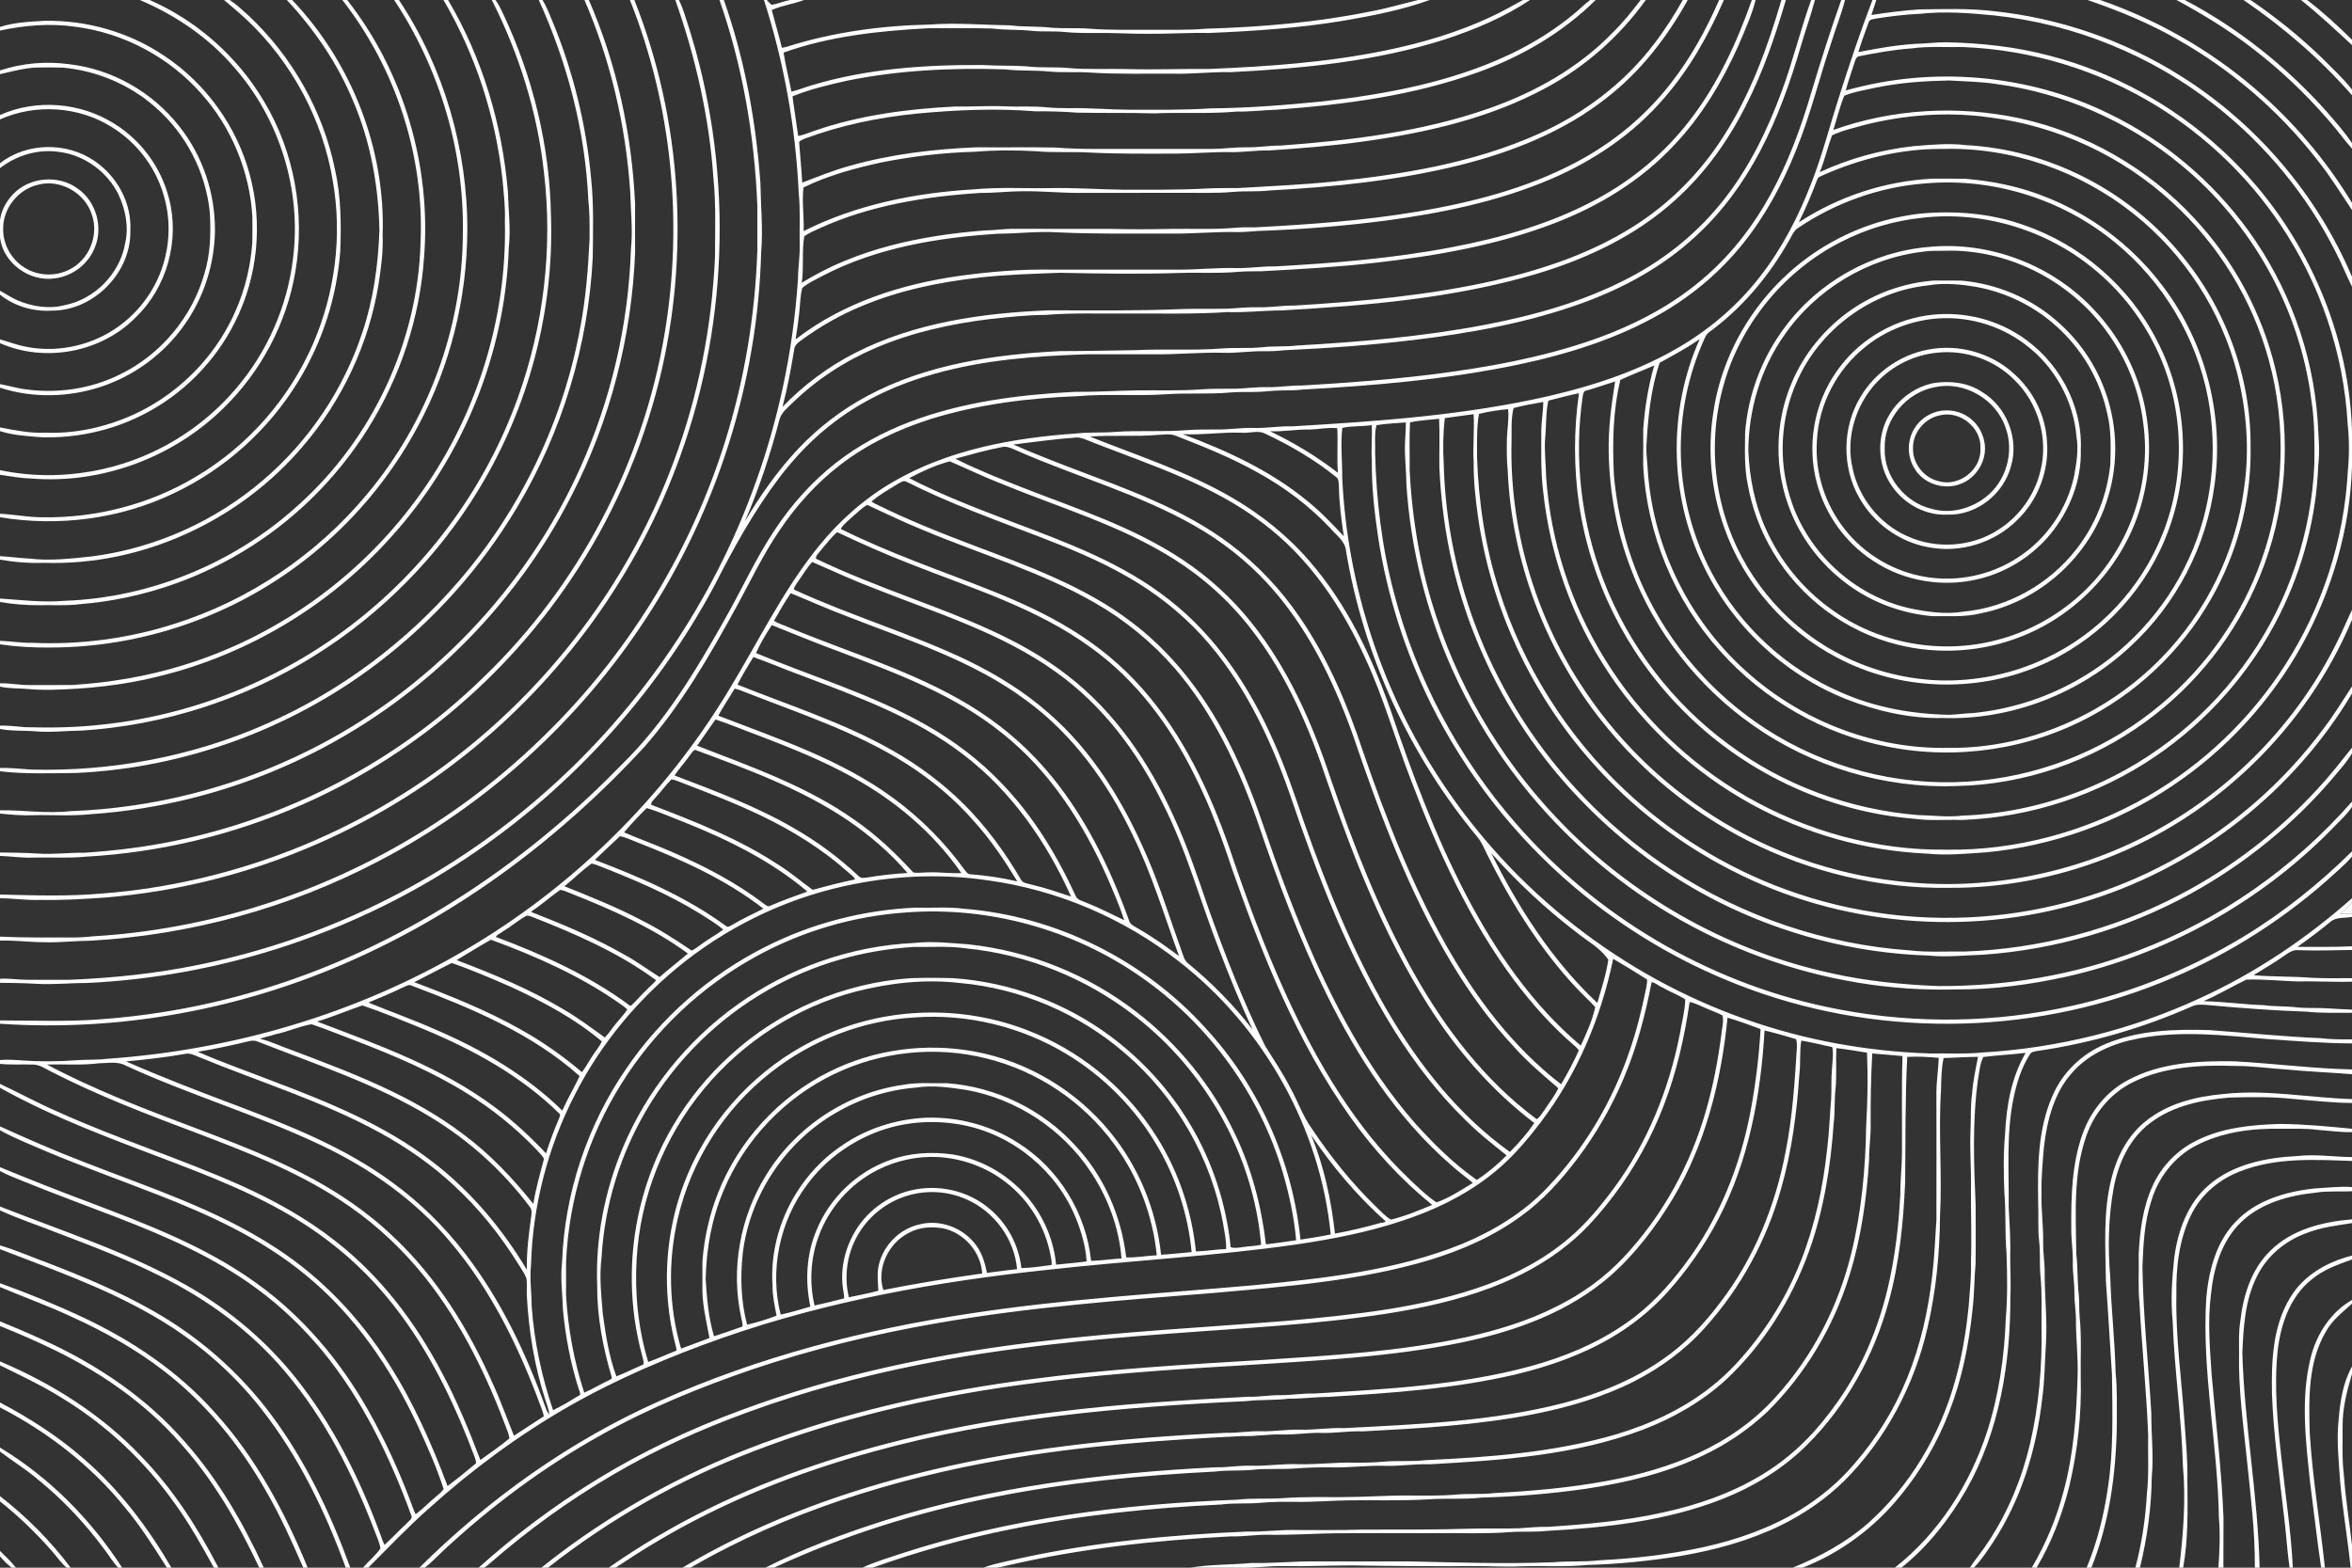 <?xml version="1.0" encoding="UTF-8" standalone="no"?>
<!DOCTYPE svg PUBLIC "-//W3C//DTD SVG 1.1//EN" "http://www.w3.org/Graphics/SVG/1.1/DTD/svg11.dtd">
<svg width="100%" height="100%" viewBox="0 0 1500 1000" version="1.1" xmlns="http://www.w3.org/2000/svg" xmlns:xlink="http://www.w3.org/1999/xlink" xml:space="preserve" xmlns:serif="http://www.serif.com/" style="fill-rule:evenodd;clip-rule:evenodd;stroke-linejoin:round;stroke-miterlimit:2;">
    <rect x="0" y="0" width="1500" height="1000" fill="#333333" stroke="none"/>
    <g id="_-ffffffff" serif:id="#ffffffff">
        <g>
            <path d="M1492.4,583.04C1494.99,580.6 1498.08,578.58 1500,575.5L1500,582.89C1497.45,582.96 1494.92,582.94 1492.4,583.04Z" style="fill:white;fill-rule:nonzero;"/>
            <path d="M89.2,0L95.41,0C125.69,13.22 151.57,36.23 168.38,64.67C187.77,96.95 194.71,136.21 188.36,173.25C182.83,206.2 166.4,237.16 142.45,260.42C110.48,291.86 64.74,308.88 19.98,305.23C13.26,305.05 6.63,303.85 0,302.85L0,299.9C21.76,304.49 44.5,304.04 66.16,299.07C98.89,291.68 129.03,273.31 150.66,247.67C170.47,224.51 183.22,195.41 186.84,165.15C192.51,121.24 178.2,75.23 148.68,42.23C132.58,23.64 111.73,9.62 89.2,0Z" style="fill:white;fill-rule:nonzero;"/>
            <path d="M142.87,0L146.42,0C150.77,2.67 154.39,6.33 158.22,9.67C186.25,35.83 206.07,70.75 213.69,108.37C217.51,125.33 217.64,142.78 217.01,160.07C214.86,189.39 205.6,218.14 190.25,243.21C171.41,274.12 143.39,299.35 110.62,314.75C76.48,331.11 37.27,336.1 0,329.95L0,327.7C9.03,328.15 17.95,329.99 27.01,329.96C61.48,330.56 96.18,321.53 125.71,303.62C158.23,284.17 184.38,254.36 199.51,219.62C213.65,187.14 218.4,150.53 212.28,115.6C205.88,76.49 186.18,39.8 157.38,12.62C152.69,8.24 147.76,4.14 142.87,0Z" style="fill:white;fill-rule:nonzero;"/>
            <path d="M182.93,0L186.33,0C224.24,39.79 245.89,94.98 244.02,150C244.41,160.42 243.07,170.79 241.47,181.06C235.25,219.28 218.19,255.64 192.91,284.97C152.56,332.37 90.43,361.11 28,359.01C18.62,359.37 9.24,358.6 0,356.99L0,354.76C6.23,355.12 12.41,356 18.65,356.29C31.92,357.9 45.29,356.33 58.5,354.93C98.72,349.75 137.26,332.52 167.99,306.08C197.07,281.3 219.13,248.39 231.08,212.11C238.13,191.14 241.2,169.05 241.97,147.01C241.43,118.83 236.39,90.56 225.27,64.56C215.37,40.62 200.59,18.88 182.93,0Z" style="fill:white;fill-rule:nonzero;"/>
            <path d="M218.33,0L221.42,0C257.48,45.93 275,105.74 270.47,163.87C267.82,202.64 255.24,240.62 234.6,273.52C217.43,300.9 194.73,324.8 168.16,343.22C133.61,367.37 92.57,382.17 50.54,385.43C42.06,386.5 33.51,385.84 25,386.04C16.64,386.12 8.24,385.41 0,384L0,381.79C13.65,382.7 27.36,384.44 41.06,383.25C95.91,381.31 149.72,359.15 190.26,322.18C237.39,279.97 266.49,218.12 268.21,154.8C270.69,99.43 252.39,43.66 218.33,0Z" style="fill:white;fill-rule:nonzero;"/>
            <path d="M251.39,0L254.43,0C283.1,43.25 298.21,95.17 298.04,147C297.83,190.23 287.19,233.45 266.7,271.57C248.99,304.84 224.15,334.31 194.29,357.32C148.3,393.11 90.27,413.08 31.99,413.04C21.3,413.19 10.58,412.56 0,411.03L0,408.77C6.81,409 13.56,410.19 20.4,410.02C51.01,411.41 81.86,407.34 111.05,398C158.88,382.92 202.11,353.73 234.14,315.17C272.77,269.02 295,209.27 295.18,149.03C296.17,96.42 280.37,43.85 251.39,0Z" style="fill:white;fill-rule:nonzero;"/>
            <path d="M282.83,0L285.76,0C307.62,37.01 320.25,79.24 323.9,122C324.24,133.98 325.8,145.96 324.49,157.94C322.26,225.75 294.99,292.29 249.45,342.53C210.48,386.15 158.06,417.56 101.24,431.43C78.62,437.14 55.29,439.53 32,440.03C27.68,440.06 23.36,439.97 19.06,439.59C12.71,438.96 6.27,439.36 0,438L0,435.86C6.37,435.72 12.64,437.06 19,436.99C28,437 37,437.02 46.01,436.94C69.93,435.45 93.76,431.5 116.68,424.37C175.94,406.29 228.9,368.52 265.53,318.57C303.17,267.74 323.54,204.26 321.99,141C322.32,132.28 321.28,123.61 320.51,114.94C316.16,74.57 303.38,35.05 282.83,0Z" style="fill:white;fill-rule:nonzero;"/>
            <path d="M313.65,0L316,0C318.05,2.82 319.53,5.99 321.02,9.12C339.82,49.05 350.56,92.9 351.36,137.05C353.52,198.03 337.28,259.42 305.68,311.59C279.75,354.63 243.56,391.4 200.95,418.02C156.32,446.04 104.65,462.7 52.06,466.03C42.38,466.08 32.72,467.34 23.04,466.53C15.37,465.87 7.6,466.47 0,464.99L0,462.87C5.34,462.76 10.65,463.37 15.96,463.85C32.54,464.32 49.15,464.08 65.64,462.15C124.05,455.94 180.5,432.92 226.7,396.68C273.8,359.94 310.27,309.72 330.36,253.45C346.71,207.74 352.63,158.23 346.92,110.01C342.74,71.68 331.06,34.36 313.65,0Z" style="fill:white;fill-rule:nonzero;"/>
            <path d="M343.61,0L345.99,0C348.51,4.1 350.24,8.62 352.1,13.04C365.47,45.28 373.93,79.56 377.03,114.33C378.72,130.84 378.19,147.46 378.04,164.03C375.24,220.11 358.54,275.44 329.74,323.65C307,361.85 276.87,395.62 241.5,422.54C186.4,464.74 118.34,489.75 49.01,493.05C32.68,493.19 16.26,493.91 0,491.98L0,489.85C6.68,489.73 13.32,490.43 19.97,490.91C71.24,492.21 122.89,482.53 169.84,461.75C216.69,441.18 258.74,409.92 292.15,371.19C332.02,325.11 359.37,268.27 370.18,208.28C373.63,190.05 375.06,171.53 375.98,153.03C376.02,144.68 376.17,136.31 375.23,128C373.3,83.78 361.88,40.23 343.61,0Z" style="fill:white;fill-rule:nonzero;"/>
            <path d="M372.74,0L375.54,0C393.42,40.96 402.92,85.4 405.04,129.98C405.03,140.32 404.98,150.66 405.05,161C402.91,214.66 389.24,267.91 364.71,315.72C327.84,388.58 266.32,448.6 192.63,483.76C150.31,504.09 104.08,516.3 57.23,519.41C45.2,520.66 33.07,519.7 21,520.03C13.97,520.32 6.98,519.64 0,518.98L0,516.86C15.03,516.68 30.03,519.12 45.05,517.41C97.87,515.51 150.29,502.14 197.52,478.36C273.45,440.47 335.51,375.7 370.14,298.23C389.77,254.51 400.82,206.95 402.38,159.06C403.69,146.69 402.2,134.32 401.91,121.96C399.07,80.07 389.42,38.56 372.74,0Z" style="fill:white;fill-rule:nonzero;"/>
            <path d="M401.73,0L404.56,0C434.98,76.52 440.12,162.57 420.5,242.44C409.23,288.04 389.86,331.62 363.52,370.51C321.21,433.18 260.92,483.56 191.58,513.76C148.29,532.7 101.59,543.89 54.4,546.47C43.3,547.58 32.13,546.74 21.01,547.04C13.97,547.34 7.01,546.18 0,545.98L0,543.78C8,543.93 16.01,543.9 23.99,544.47C34,545.19 43.99,543.78 54.01,543.94C63.87,543.26 73.72,542.38 83.52,541.07C167.52,530.19 247.62,491.4 308.18,432.19C368.8,373.93 410.03,295.89 423.84,212.95C435.87,141.74 428.52,67.16 401.73,0Z" style="fill:white;fill-rule:nonzero;"/>
            <path d="M430.69,0L433.01,0C435.33,4.67 436.78,9.71 438.4,14.66C467.36,104.09 465.72,203.03 433.65,291.41C406.88,365.96 358.69,432.52 296.61,481.65C231.56,533.41 151.09,565.51 68.23,572.41C54.19,573.47 40.11,574.33 26,574.03C17.31,574.43 8.68,573 0,572.99L0,570.61C21.64,571.13 43.35,571.9 64.94,569.97C148.5,563.63 229.81,531.5 295.3,479.25C355.84,431.22 403.07,366.52 429.83,294C445.35,252.39 454,208.29 455.99,163.96C456.03,147.33 456.66,130.65 455.03,114.08C452.39,75.14 443.66,36.77 430.69,0Z" style="fill:white;fill-rule:nonzero;"/>
            <path d="M458.86,0L461.63,0C474.9,37.61 482.15,77.21 484.96,116.94C485.19,131.6 486.69,146.27 485.43,160.94C483.24,243.69 457.22,325.56 411.83,394.75C369.28,459.88 309.79,513.87 240.72,549.7C184.3,579.18 121.56,596.41 58.03,600.04C48.01,600.11 38.03,601.36 27.99,601.02C18.65,600.99 9.35,599.74 0,599.99L0,597.46C14.98,598.2 30,597.98 45,597.99C49.7,598.08 54.41,597.8 59.08,597.27C81.98,595.98 104.77,592.74 127.18,587.9C209.07,570.29 285.69,529.1 345.64,470.64C399.51,418.66 440.09,353.03 462.44,281.58C474.81,242.24 481.58,201.18 482.99,159.99C483.01,150.33 482.98,140.67 482.99,131C481.2,86.51 473.56,42.09 458.86,0Z" style="fill:white;fill-rule:nonzero;"/>
            <path d="M487.24,0L489.01,0C490.06,1 490.93,2.24 492.15,3.05C496.3,2.43 500.16,0.54 504.35,0L512.83,0C506.09,2.57 498.78,3.41 492.19,6.4C494.27,14.42 496.67,22.38 498.64,30.44C499.71,30.36 500.76,30.12 501.8,29.83C531.26,20.46 562.21,16.31 593.05,15.66C610,14.37 626.97,15.96 643.92,16.14C652.56,17.28 661.29,16.63 669.94,17.62C678.26,18.35 686.63,17.63 694.97,18.32C708.29,19.32 721.66,18.92 735,18.99C746.35,18.93 757.71,19.29 769.03,18.32C804.33,17.27 839.72,14.33 874.38,7.25C884.52,5.39 894.4,2.41 904.42,0L911.78,0C894.01,6.44 875.34,10.01 856.76,13.22C828.39,17.95 799.66,19.83 770.97,21.04C757.97,20.77 744.99,21.69 732,21.56C721.08,21.64 710.18,20.87 699.27,21.02C692.53,21.08 685.78,21.1 679.07,20.42C672.08,19.71 665.04,20.38 658.06,19.68C649.75,18.74 641.36,19.29 633.06,18.21C619.38,17.76 605.68,18.11 591.99,18.02C560.84,19.68 529.26,23 499.72,33.55C500.98,41.9 503.22,50.11 504.7,58.44C508.87,57.56 512.81,55.83 516.91,54.63C552.5,43.8 589.97,41.23 626.98,41.48C636.29,42.1 645.63,41.68 654.94,42.32C663.58,43.42 672.3,42.58 680.96,43.36C693.79,44.52 706.69,43.7 719.55,44.07C736.7,44.56 753.85,43.82 771,44C808.44,42.44 846.01,39.86 882.82,32.35C906.17,27.6 929.26,20.89 950.87,10.74C957.88,7.54 964.52,3.64 971.3,0L975.77,0C959.2,11.02 940.69,18.8 921.86,25.02C877.67,39.18 831.12,43.71 785.01,46.03C773.23,45.73 761.5,47.23 749.72,47.02C731.5,46.87 713.25,47.45 695.05,46.28C686.39,45.68 677.7,46.44 669.06,45.62C659.74,44.68 650.36,45.38 641.06,44.25C607.37,43.18 573.43,44.7 540.34,51.45C528.53,54.1 516.63,56.86 505.42,61.47C506.49,69.9 507.9,78.31 509.06,86.74C512.7,86.11 516.08,84.52 519.58,83.38C548.32,73.45 578.73,69.47 608.98,67.97C619.64,68.16 630.3,67.33 640.96,67.83C649.83,68.27 658.74,67.55 667.59,68.46C672.46,68.93 677.35,69.03 682.24,69C694.84,68.76 707.4,69.93 720,69.99C737.34,69.97 754.69,70.29 772.01,69.13C795.76,68.94 819.45,67.08 843.08,64.73C884.04,60.12 925.35,52.43 962.86,34.71C978.13,27.47 992.58,18.42 1005.46,7.46C1008.37,4.99 1011.04,2.23 1014.15,0L1017.66,0C996.65,20.81 970.58,36.01 942.86,46.01C901.58,60.99 857.66,66.76 814.07,69.99C805.71,70.23 797.4,71.32 789.02,71.14C771.39,72.77 753.67,71.55 736,72.32C719.68,71.82 703.34,72.21 687.02,71.86C678.03,71.14 669.03,70.95 660.02,70.98C634.82,68.96 609.48,70.13 584.36,72.49C560.12,74.97 536.04,79.9 513.19,88.45C511.93,89 510.54,89.48 509.63,90.56C510.24,99.21 511.16,107.84 511.63,116.51C521.67,112.68 531.64,108.55 542.05,105.76C568.36,98.26 595.73,95.08 623,93.95C639.66,94.13 656.33,93.78 672.99,94.11C689.3,95.42 705.66,94.89 722,95C739,94.99 756,95.01 773,94.98C780,94.99 786.95,93.89 793.96,93.98C801.68,94.17 809.32,92.8 817.04,92.85C862.02,89.51 907.4,84.04 950.15,68.97C979.3,58.67 1007.05,43.03 1028.65,20.65C1035.15,14.31 1040.81,7.2 1046.32,0L1049.6,0C1032.99,23.17 1011.12,42.54 985.99,56.02C950.21,75.44 909.93,84.6 869.9,90.2C849.72,93.06 829.38,94.64 809.06,96C801.05,95.77 793.12,97.19 785.12,97.03C773.4,96.85 761.71,97.93 750,98C731.68,98.04 713.34,98.22 695.04,97.31C683.71,96.65 672.35,97.51 661.05,96.48C648.03,95.74 634.95,95.72 621.96,96.8C601.98,97.31 582.05,99.65 562.45,103.55C545.34,107.25 528.19,111.87 512.43,119.59C511.3,128.82 512.9,138.15 512.51,147.42C545.87,130.63 583.12,123.09 620.19,120.85C636.74,119.23 653.39,120.29 670,120C685.34,119.65 700.66,120.83 716,120.99C733.68,120.98 751.36,121.23 769.03,120.28C776,119.83 782.98,120.06 789.96,119.94C810.09,118.73 830.25,117.91 850.32,115.85C894.77,111.31 939.68,103.92 980.76,85.61C1009.65,72.76 1035.79,53.24 1054.94,27.95C1061.75,19.13 1067.76,9.71 1073.21,0L1076.36,0C1063.19,23.82 1046.15,45.8 1024.53,62.53C997.37,83.95 964.57,96.91 931.27,105.28C891.45,115.15 850.45,119.33 809.56,121.5C802.05,122.42 794.47,121.73 786.94,122.37C774.98,123.48 762.97,122.87 750.99,123C730.29,123.13 709.59,122.94 688.89,123.03C676.58,123.18 664.31,121.75 652,122.01C643.17,121.99 634.4,123.13 625.58,123.05C590.4,125.24 554.83,130.97 522.54,145.7C519.3,147.3 515.79,148.52 512.92,150.78C511.26,160.56 512.78,170.59 511.31,180.41C546.19,158.68 587.47,150.15 627.96,147.01C634.32,146.95 640.63,145.88 647,145.96C667.01,146.04 687.01,145.96 707.02,145.99C720.66,146.34 734.31,146.3 747.95,145.99C761.31,145.82 774.7,146.48 788.03,145.28C792.43,144.91 796.85,144.98 801.27,144.98C835.75,143.15 870.28,140.7 904.38,134.93C939.01,129.05 973.61,120.17 1004.83,103.68C1028.44,91.3 1049.52,74 1065.8,52.84C1078.38,36.75 1088.23,18.68 1096.39,0L1099.42,0C1089.61,22.38 1077.52,43.99 1061.39,62.46C1041.97,85.27 1016.53,102.45 989.1,114.21C955.45,128.61 919.29,135.98 883.15,140.8C856.2,144.26 829.08,146.46 801.94,147.33C797.31,147.72 792.68,148.14 788.03,148.03C774.68,147.78 761.37,149.1 748.02,149.01C723.36,148.93 698.68,149.39 674.04,148.19C661.57,147.46 649.15,149.03 636.7,149.08C598.3,151.5 559.22,157.95 524.76,175.88C520.34,178.35 515.5,180.32 511.67,183.66C510.2,189.13 510.36,194.89 509.6,200.47C509.02,205.83 508.25,211.17 507.39,216.49C537.52,193.08 574.94,181.16 612.33,175.92C631.76,173.28 651.38,171.62 671,172C698,171.99 725,172 752,172C764.02,172 776.01,170.71 788.04,170.99C796.39,171.25 804.68,169.77 813.03,169.95C850.53,167.9 888.09,164.85 925.04,157.86C957.24,151.77 989.28,142.74 1018.21,127.05C1041.28,114.7 1061.74,97.51 1077.67,76.75C1095.42,53.83 1107.66,27.2 1117.26,0L1119.65,0C1117.07,10.2 1112.57,19.78 1108.51,29.45C1098.2,52.41 1085.04,74.35 1067.62,92.65C1046.69,115.13 1019.85,131.47 991.3,142.41C954.87,156.41 916.14,163.17 877.51,167.57C853.21,170.35 828.8,171.72 804.4,173.03C799.24,173.03 794.08,173.01 788.94,173.45C776.64,174.55 764.29,173.7 751.97,174.13C726.65,174.94 701.31,174.53 676,174.01C658.86,174.67 641.71,175.09 624.67,177.06C599.16,179.94 573.71,185.15 549.96,195.1C535.88,200.82 522.64,208.48 510.41,217.48C508.54,218.83 506.68,220.52 506.49,222.98C504.49,235.26 502.22,247.52 499.03,259.56C512.44,245.69 528.07,233.96 545.26,225.19C583.38,205.69 626.7,199.63 669.01,197.95C697.34,197.97 725.68,198.34 754,197.14C763.67,196.78 773.36,197.17 783.03,196.89C789.6,196.58 796.16,195.79 802.75,195.98C810.28,196.21 817.75,194.81 825.28,194.93C868.49,192.34 911.82,188.36 954.11,178.75C984.45,171.7 1014.49,161.58 1040.99,144.91C1064.37,130.36 1084.25,110.37 1099.04,87.17C1116.22,60.45 1127.29,30.37 1136.1,0L1138.94,0C1132.18,23.06 1124.4,45.95 1113.42,67.38C1102.16,89.83 1087.29,110.65 1068.54,127.45C1043.61,150.23 1012.37,164.93 980.28,174.6C927.36,190.29 871.98,194.94 817.12,198.03C805.75,198.07 794.43,199.48 783.03,199.07C761.72,200.49 740.35,199.9 719,200.01C701.65,200.2 684.27,199.43 666.95,200.87C654.9,200.95 642.9,202.24 630.93,203.57C606.23,206.62 581.63,212.01 558.69,221.84C539.1,230.16 520.95,241.94 505.66,256.77C502.37,260.05 498.24,263.08 497.05,267.83C491.27,289.96 484.07,311.76 474.98,332.76C484.73,316.13 495.95,300.27 509.15,286.18C521.84,272.81 536.63,261.44 552.87,252.7C590.54,232.45 633.79,226.12 675.97,223.97C692.25,223.94 708.53,223.6 724.81,223.35C742.87,222.42 760.99,223.72 779.04,222.3C787.7,221.6 796.41,222.41 805.06,221.5C812.37,220.63 819.76,221.33 827.07,220.41C867.28,218.15 907.56,214.71 947.18,207.17C978.94,201.07 1010.52,192.23 1039.23,177.06C1062.65,164.84 1083.57,147.74 1099.79,126.85C1115.8,106.38 1127.32,82.76 1136.23,58.45C1143.4,39.26 1148.14,19.27 1155.07,0L1157.49,0C1154.91,9.88 1151.35,19.47 1148.53,29.29C1141.76,52.59 1133.6,75.61 1122.18,97.08C1111.63,116.91 1098.21,135.34 1081.61,150.55C1060.93,169.85 1035.65,183.68 1009.18,193.3C974.46,205.89 937.9,212.5 901.32,216.9C874.06,220.17 846.66,222.16 819.25,223.4C814.84,223.87 810.41,224.11 805.99,224.03C797.3,223.88 788.68,225.35 780,225.03C765.27,224.67 750.58,226.17 735.86,226.02C721.57,226.01 707.29,226 693.01,226.01C660.46,227.05 627.62,229.51 596.14,238.4C573.44,244.68 551.54,254.51 532.7,268.76C519.05,278.94 507.16,291.33 496.87,304.86C480.9,326.01 468.01,349.28 456,372.85C417.47,445.08 360.12,507.11 291.27,551.38C221.04,596.7 138.75,623.13 55.26,627.04C44.51,627.01 33.77,628.2 23.01,627.54C15.35,627.07 7.67,627.01 0,626.92L0,624.35C5.68,623.93 11.33,625 17.01,624.98C26,625.02 35,624.98 44,625C71.69,623.9 99.36,621.05 126.53,615.46C206.32,599.41 281.69,562.35 343.28,509.18C403.77,457.21 451.05,389.96 479.17,315.31C495.81,271.39 505.77,224.98 508.91,178.13C508.96,170.74 510.23,163.4 510,156C509.8,144.98 510.49,133.92 509.38,122.93C507.45,81.23 499.96,39.77 487.24,0Z" style="fill:white;fill-rule:nonzero;"/>
            <path d="M1174.26,0L1176.65,0C1174.3,9.39 1170.56,18.37 1167.77,27.63C1160.17,50.17 1154.61,73.38 1145.6,95.43C1137.05,116.88 1126,137.47 1111.49,155.49C1097.37,173.16 1079.82,187.97 1060.33,199.39C1031.76,216.04 999.83,225.92 967.63,232.71C922.52,242.06 876.48,246 830.56,248.5C826.39,248.99 822.19,249.08 817.99,249.05C811.97,249.01 806,250.06 799.98,250.03C794.96,250.03 789.94,249.97 784.93,250.34C770.98,251.64 756.95,250.51 742.98,251.53C724.63,252.76 706.21,251.12 687.89,252.67C655.89,253.88 623.72,257.83 593.07,267.44C572.76,273.92 553.18,283.24 536.21,296.25C520.77,308.03 507.63,322.66 496.86,338.78C486.51,353.98 478.67,370.66 469.86,386.75C452.62,418.19 434.5,449.58 410.76,476.65C358,533.86 294.51,581.8 223.09,613.18C153.34,644.05 76.12,658.2 0,653.03L0,650.91C22.48,650.92 45.01,651.95 67.42,649.92C113.79,646.31 159.57,635.63 202.86,618.67C276.34,589.92 342.3,543.61 397.11,487.12C424.24,460.46 443.98,427.53 462.49,394.6C473.26,375.64 482.24,355.64 494.44,337.5C505.08,321.52 518.05,307.01 533.21,295.18C547.39,284.09 563.41,275.49 580.21,269.09C613.63,256.39 649.48,251.82 684.97,249.97C698.66,250.09 712.32,249.2 726,248.99C739.35,248.86 752.72,249.37 766.04,248.37C772.69,247.84 779.37,248.02 786.03,247.97C793.29,248 800.49,246.77 807.75,246.98C815.21,247.16 822.59,245.77 830.05,245.93C858.75,244.29 887.45,242.1 915.99,238.51C949.01,234.24 981.99,228.25 1013.58,217.51C1041.02,208.13 1067.46,194.66 1089.12,175.15C1105.34,160.75 1118.67,143.24 1129.08,124.23C1140.39,103.76 1148.51,81.69 1155.09,59.29C1161.06,39.4 1167.31,19.58 1174.26,0Z" style="fill:white;fill-rule:nonzero;"/>
            <path d="M1194.17,0L1196.57,0C1195.74,3.26 1194.43,6.36 1193.48,9.57C1203.59,8.01 1213.74,6.7 1223.95,6.01C1239.47,5.81 1255.06,5.25 1270.51,7.01C1313.01,11.32 1354.47,25.57 1390.6,48.35C1438.99,78.63 1477.65,124.04 1500,176.55L1500,182.87C1496.37,175.72 1493.51,168.2 1489.76,161.11C1471.48,124.63 1444.88,92.43 1412.8,67.25C1372.35,35.42 1322.86,15.23 1271.67,9.83C1256.11,8.34 1240.41,7.08 1224.81,8.79C1215.39,9.2 1206.01,10.34 1196.7,11.78C1194.88,12.23 1192.27,12.1 1191.69,14.35C1189.38,20.59 1187.13,26.87 1185.16,33.23C1197.2,30.91 1209.32,28.72 1221.59,27.97C1228.07,27.83 1234.51,26.97 1241,26.97C1263.26,27.42 1285.56,29.79 1307.13,35.53C1347.58,46.03 1385.3,66.66 1416.12,94.86C1466.38,140.44 1497.8,206.58 1500,274.5L1500,297.46C1498.8,337.4 1487.23,376.86 1467.91,411.78C1447.97,447.6 1419.45,478.62 1385.31,501.35C1350.16,524.98 1309.06,539.59 1266.92,543.67C1254.33,544.52 1241.68,545.78 1229.08,544.52C1189.99,542.83 1151.36,531.9 1117.09,513.03C1080.49,492.94 1048.88,463.87 1025.82,429.06C1002.9,394.75 988.61,354.8 984.2,313.79C982.51,300.59 983.02,287.28 982.97,274.01C983.13,268.12 984.15,262.29 984.26,256.39C977.9,257.52 971.49,258.61 965.26,260.29C963.63,267.07 964.08,274.09 964,281C962.52,335.57 978.27,390.37 1007.86,436.21C1029.67,470.14 1058.96,499.23 1093.05,520.81C1128.1,543.08 1168.23,557.29 1209.49,562.01C1264.93,568.7 1322.31,557.76 1371.63,531.6C1422.84,504.46 1465.25,460.95 1490.78,408.9C1494.1,402.4 1496.77,395.6 1500,389.06L1500,395.37C1471,464.36 1413.19,520.59 1343.34,547.5C1311.44,559.87 1277.24,566.59 1243,566.31C1198.67,567.04 1154.35,556.31 1114.83,536.33C1078.59,517.94 1046.47,491.55 1021.3,459.66C985.44,414.36 964,357.69 961.54,299.93C960.89,293.3 960.9,286.64 961.03,280C961.22,273.66 962.45,267.34 961.82,260.99C955.58,261.59 949.28,262.48 943.21,264.03C941.6,273.26 942.09,282.68 942,292C942.97,320.47 947.28,348.91 955.95,376.08C971.16,424.61 999.15,469.01 1036.14,503.88C1065.56,531.61 1100.59,553.4 1138.58,567.28C1181.17,582.92 1227.35,588.56 1272.45,583.91C1313.76,579.7 1354.17,566.75 1390.18,546.05C1425.65,525.77 1456.91,498.16 1481.37,465.42C1488.12,456.6 1493.97,447.16 1500,437.85L1500,442.37C1463.13,504.26 1402.9,551.73 1334.31,573.66C1261.72,597.21 1180.2,591.96 1111.44,558.74C1074.43,541.09 1041.07,515.78 1014.13,484.87C976.05,441.52 950.8,387.01 942.65,329.87C941,318.3 939.73,306.66 939.84,294.97C939.22,284.72 940.39,274.46 939.79,264.22C933.68,265.08 927.55,265.8 921.46,266.69C920.3,276.4 920.18,286.28 920.75,296.05C922.27,356.5 941.8,416.31 975.83,466.27C999.7,501.35 1030.54,531.69 1066.05,554.91C1111.25,584.52 1164.05,602.48 1217.98,606.24C1229.59,607.6 1241.32,606.78 1252.99,606.97C1300.55,605.28 1347.77,592.96 1389.95,570.85C1423.21,553.53 1453.36,530.28 1478.64,502.59C1486.24,494.45 1493.06,485.64 1500,476.94L1500,480.5C1496.85,486 1492.42,490.62 1488.45,495.52C1462.91,525.72 1431.71,551.07 1397.07,570.11C1356.41,592.47 1310.85,605.78 1264.57,609.01C1253.07,609.33 1241.56,610.71 1230.06,609.53C1183.3,608.11 1136.94,596.07 1095.22,574.94C1064.25,559.13 1035.74,538.45 1011.39,513.61C969.84,471.91 940.21,418.54 926.62,361.28C921.66,340.54 918.91,319.31 917.96,298.03C917.85,287.73 918.25,277.42 917.81,267.13C911.62,267.83 905.34,268.11 899.24,269.4C898.71,279.58 899.13,289.8 899.01,300C900.6,331.64 905.97,363.17 916,393.26C932.65,444.09 961.6,490.78 999.44,528.57C1045.39,574.53 1104.6,607.14 1168.16,620.86C1190.43,625.86 1213.22,628.06 1236,628.99C1279.39,629.22 1322.98,622.02 1363.55,606.41C1415.96,586.58 1463.06,553.38 1500,511.31L1500,514.64C1496.3,520.26 1491.06,524.62 1486.51,529.52C1440.77,575.89 1381.51,608.69 1317.97,622.97C1295,628.02 1271.51,631.25 1247.97,631.13C1162.72,633.64 1077.28,601.93 1013.53,545.41C976.5,512.95 946.58,472.42 926.4,427.5C909.67,390.36 899.7,350.2 896.98,309.57C896.91,300.37 895.64,291.21 896.07,282C896.19,277.81 896.69,273.64 896.56,269.45C890.32,270.01 884.03,270.13 877.85,271.22C876.35,277.01 877.25,283.09 877,289C877.72,319.06 881.3,349.14 889.02,378.24C903.1,432.41 930,483.16 966.82,525.3C1017.89,584.18 1088.32,626 1164.6,642.22C1212.97,652.62 1263.43,653.08 1311.98,643.58C1353.85,635.42 1394.21,619.7 1430.66,597.55C1455.89,582.3 1479.04,563.75 1500,543.05L1500,546.4C1495.16,552.12 1489.2,556.73 1483.78,561.85C1452.48,589.33 1416.53,611.52 1377.84,626.96C1292.59,661.26 1194.45,661.76 1108.86,628.33C1070.77,613.57 1035.21,592.33 1004.09,565.88C966.12,533.72 934.86,493.7 912.68,449.16C896.08,415.67 884.62,379.64 878.91,342.7C876.55,326.57 874.68,310.3 874.91,293.98C874.35,286.38 875.3,278.77 874.82,271.18C868.6,272.11 862.22,271.62 856.07,272.92C854.8,283.57 856.1,294.29 856.02,304.97C859.3,373.9 881.5,441.85 919.81,499.28C965.78,568.79 1034.79,622.74 1113.49,650.24C1151.21,663.58 1191.05,670.71 1231,672C1242.03,671.79 1253.11,672.51 1264.11,671.38C1311.98,668.63 1359.34,656.91 1402.88,636.8C1438.28,620.66 1470.88,598.72 1500,572.98L1500,575.5C1498.08,578.58 1494.99,580.6 1492.4,583.04C1494.92,582.94 1497.45,582.96 1500,582.89L1500,584.9C1495.37,585.76 1489.93,584.77 1486.13,588.11C1479.38,593.68 1472.36,598.9 1465.24,603.98C1476.83,603.94 1488.42,604.21 1500,603.62L1500,605.96C1488.64,606.04 1477.29,606.6 1465.95,606.09C1461.83,605.56 1458.66,608.5 1455.49,610.57C1449.57,614.67 1443.3,618.24 1437.23,622.05C1449.44,623.18 1461.72,622.72 1473.95,623.7C1482.62,624.15 1491.31,623.99 1500,623.94L1500,626.18C1488.34,626.56 1476.69,625.76 1465.03,626.04C1454.22,625.72 1443.38,624.47 1432.6,624.89C1423.47,629.35 1414.64,634.53 1405.31,638.65C1418.18,638.88 1430.94,640.75 1443.8,641.19C1450.81,642.11 1457.9,641.75 1464.93,642.59C1471.26,643.26 1477.63,642.75 1483.98,643.17C1489.31,643.52 1494.65,643.83 1500,644.01L1500,646.02C1490.34,645.94 1480.66,646.39 1471.05,645.32C1449.75,644.62 1428.48,642.98 1407.26,641.03C1404.1,640.84 1400.79,640.56 1397.87,641.98C1366.39,655.88 1333.02,665.53 1298.96,670.44C1297.39,670.81 1295.41,670.91 1294.59,672.52C1289,681.26 1285.94,691.38 1283.94,701.49C1279.46,724.07 1281.31,747.16 1281.05,770.01C1281.6,780.32 1282.34,790.63 1282.01,800.97C1281.97,809.64 1282.59,818.3 1282.11,826.97C1282.29,869.29 1275.21,912.83 1254.13,950.06C1243.3,968.89 1229.66,986.39 1212.62,1000L1208.43,1000C1236.3,978.11 1256.24,947.01 1267.2,913.5C1274.73,890.12 1278.35,865.58 1279.19,841.07C1280.41,827.07 1280.13,812.98 1279.66,798.96C1278.51,786.31 1279.43,773.59 1278.3,760.94C1277.8,748.32 1277.6,735.64 1278.77,723.06C1279.58,705.29 1282.83,687.16 1291.86,671.6C1282.88,672.71 1273.82,673.07 1264.86,674.24C1262.6,678.78 1262.35,684.01 1261.42,688.93C1257.83,715.47 1258.82,742.36 1259.98,769.04C1260,781.35 1260.12,793.66 1259.93,805.97C1259.06,815.8 1259.17,825.7 1257.97,835.51C1255.68,857.79 1251.2,879.97 1243.01,900.87C1235.64,920.1 1225.07,938.09 1212.03,954.03C1195.62,974.35 1173.99,990.47 1149.66,1000L1143.29,1000C1160.43,993.07 1176.95,984.17 1190.97,971.99C1218.05,948.06 1237.1,915.72 1246.82,881.04C1251.3,865.39 1253.93,849.25 1255.54,833.06C1256.2,823.7 1257.34,814.35 1256.99,804.95C1257.54,789.63 1256.88,774.32 1256.99,759C1257.28,746.67 1256.17,734.34 1256.67,722.02C1257.12,713.98 1256.57,705.9 1257.69,697.9C1258.24,689.87 1259.96,682.01 1261.51,674.14C1254.19,674.16 1246.88,674.73 1239.57,674.89C1238.08,681.47 1238.07,688.26 1237.91,694.97C1236.11,721.94 1238.7,748.97 1237.25,775.96C1237.05,799.79 1234.71,823.69 1229.28,846.93C1220.94,883.41 1202.86,917.81 1176.4,944.4C1164.38,956.24 1150.3,965.92 1135.14,973.29C1115.33,982.84 1093.93,988.7 1072.32,992.42C1052.35,995.71 1032.16,997.73 1011.94,998.28C997.99,999.7 983.96,998.63 969.97,999.13C959.31,999.66 948.66,998.8 938,999.01C912.66,999.1 887.33,998.98 862,998.54C847.67,998.59 833.34,999.22 819.01,999C809.47,998.71 800.01,1000.34 790.47,1000L759.2,1000C771.99,997.79 785.04,998.25 797.94,997.01C808.99,997.2 820.01,996.42 831.04,996.02C853.69,995.96 876.33,995.99 898.98,996C929.65,996.71 960.36,997.68 991.04,996.52C1000.71,995.65 1010.46,996.45 1020.11,995.28C1042.32,994.17 1064.52,991.64 1086.27,986.93C1107.7,982.2 1128.73,974.85 1147.56,963.45C1160.67,955.42 1172.71,945.5 1182.65,933.73C1196.67,917.57 1208.12,899.14 1216.17,879.31C1224.71,858.47 1229.72,836.32 1232.26,813.98C1233.73,802.04 1234.15,790.01 1234.96,778.01C1235.02,751.01 1235.02,724 1234.95,696.99C1234.99,689.57 1236.19,682.21 1236.44,674.79C1229.76,674.2 1223.03,673.78 1216.34,674.17C1215,700.74 1215.26,727.4 1215.03,754.01C1213.87,779.69 1211.39,805.51 1204.51,830.37C1195.27,864.49 1177.65,896.54 1152.56,921.55C1137.24,936.95 1118.28,948.38 1098.15,956.32C1062.67,970.22 1024.32,974.46 986.56,976.52C978.72,977.45 970.81,976.7 962.95,977.33C948.99,978.36 934.98,977.93 921,978.01C898.33,978.01 875.66,977.99 853,978.02C838.52,978.19 824.05,979.23 809.57,979.01C801.34,978.8 793.19,980.26 784.97,980.03C737.11,982.5 689.2,987.7 642.45,998.6C640.15,999.13 637.87,999.72 635.53,1000L627.13,1000C635.38,996.97 644.09,995.57 652.62,993.57C699.52,983.51 747.43,978.97 795.27,976.96C806.2,977.23 817.07,975.65 828.01,975.98C841.34,975.92 854.68,976.18 868.01,975.72C891.99,975.63 915.99,975.87 939.96,975.07C949.65,974.83 959.35,975.19 969.04,974.86C975.11,974.42 981.17,973.82 987.27,973.94C1011.66,972.36 1036.12,970.18 1060.03,964.9C1082.09,960.15 1103.77,952.74 1123.16,941.04C1135.63,933.63 1146.84,924.24 1156.61,913.52C1171.78,896.56 1184.25,877.12 1192.88,856.04C1205.38,826.17 1210.29,793.74 1211.96,761.6C1211.86,753.05 1212.95,744.55 1212.98,736.01C1213.16,715.22 1212.64,694.42 1213.33,673.66C1206.9,673.11 1200.46,672.4 1194.03,672C1193.25,686.97 1192.88,701.98 1193.03,716.97C1193.21,724.69 1191.9,732.34 1192.02,740.06C1190.42,764.81 1186.95,789.57 1179.57,813.31C1169.55,845.98 1151.63,876.31 1127.31,900.37C1115.2,911.79 1101.29,921.27 1086.24,928.38C1062.76,939.68 1037.13,945.76 1011.47,949.65C989.42,952.8 967.19,954.67 944.94,955.28C933.65,956.59 922.28,955.59 910.97,956.4C894.33,957.39 877.65,956.88 860.99,957.03C849.65,957.16 838.34,958.17 827,958.02C819.31,957.99 811.61,957.86 803.95,958.6C795.61,959.4 787.21,958.58 778.9,959.69C733.71,961.82 688.53,966.54 644.15,975.57C614.39,981.57 585.1,989.81 556.52,1000L550.01,1000C558.07,996.15 566.7,993.77 575.12,990.87C644.13,968.41 716.8,959.33 789.07,956.63C799.03,955.47 809.06,956.36 819.05,955.59C831.34,954.67 843.67,955.06 855.98,954.99C870.33,954.98 884.65,953.82 899,953.98C908.68,953.95 918.38,954.24 928.04,953.41C936.37,952.58 944.77,953.44 953.08,952.39C977.35,951.12 1001.65,949.01 1025.56,944.51C1045.32,940.85 1064.83,935.36 1083.11,926.92C1101.54,918.36 1118.61,906.51 1132.24,891.37C1155.98,865.39 1172.54,833.18 1180.78,799.02C1187.22,772.54 1189.77,745.23 1190.16,718.03C1191.09,702.54 1191.34,686.98 1190.7,671.49C1184.21,670.44 1177.72,669.31 1171.19,668.57C1170.71,677.35 1171.46,686.17 1170.59,694.94C1169.76,702.08 1170.38,709.3 1169.44,716.43C1167.52,744.2 1163.11,772.01 1153.65,798.29C1142.54,829.23 1124.53,857.92 1100.43,880.39C1085.2,894.25 1067.03,904.61 1047.85,911.95C1004.54,928.3 957.8,931.51 912.01,934.03C902.35,933.68 892.77,935.35 883.11,935.02C871.72,934.7 860.37,936.32 848.98,936.01C840.97,935.9 832.96,936.16 824.98,936.79C816.31,937.35 807.6,936.6 798.95,937.55C790.95,938.39 782.88,937.63 774.91,938.69C727.66,941.06 680.4,945.7 633.95,954.97C585.63,964.48 538.3,979.27 493.6,1000L488.13,1000C512.45,987.71 538.1,978.21 564.03,969.94C632.24,948.4 703.76,939.53 774.96,935.97C782.67,936.15 790.3,934.68 798,934.97C807.98,935.25 817.9,933.59 827.89,933.98C839.7,934.31 851.46,932.71 863.27,932.99C869.56,933.06 875.85,932.97 882.12,932.4C891.15,931.52 900.24,932.51 909.26,931.4C949.9,929.54 990.99,926.52 1030.24,915.08C1051.98,908.61 1073.03,899 1090.92,884.92C1102.51,875.92 1112.36,864.9 1121.16,853.21C1132.53,838.11 1141.78,821.44 1148.71,803.86C1157.59,781.17 1162.68,757.13 1165.28,732.95C1166.61,722.34 1166.89,711.66 1167.83,701.03C1168.18,694.7 1167.74,688.35 1168.35,682.04C1168.54,677.35 1169.46,672.59 1168.55,667.93C1161.96,666.53 1155.4,664.89 1148.78,663.76C1147.57,670.97 1148.48,678.32 1147.52,685.56C1145.89,710.13 1142.67,734.73 1135.85,758.44C1126.72,790.99 1110.24,821.52 1087.56,846.63C1074.88,861 1059.12,872.48 1042.09,881.18C1022.08,891.28 1000.39,897.66 978.46,902C942.41,909.15 905.61,911.12 869,913.04C860.11,912.69 851.29,914.33 842.4,914.02C834.05,913.82 825.76,915.29 817.4,915.03C809.1,914.77 800.87,916.31 792.57,916.03C741.41,918.48 690.15,922.23 639.62,931.09C570.16,943.23 501.62,964.51 440.38,1000L435.21,1000C480.5,972.95 530.3,954.01 581.29,940.89C646.83,923.87 714.55,917.17 782,913.96C789.4,914.15 796.73,912.75 804.13,912.97C812.36,913.22 820.53,911.74 828.76,911.97C838.28,912.24 847.74,910.58 857.27,910.97C904.12,908.52 951.53,906.74 997.2,894.96C1019.5,889.1 1041.31,880.43 1060.29,867.18C1074.35,857.55 1086.28,845.14 1096.52,831.58C1118.45,803.26 1132.29,769.26 1138.87,734.19C1143.2,712.35 1144.6,690.09 1146,667.93C1145.98,666.22 1146,664.48 1145.47,662.85C1138.81,660.86 1132.11,658.9 1125.35,657.32C1122.96,698.73 1115.24,740.7 1095.81,777.74C1086.91,794.77 1075.77,810.62 1062.89,824.87C1052.58,836.13 1040.52,845.73 1027.35,853.42C1008.53,864.43 987.74,871.65 966.61,876.73C927.59,885.87 887.45,888.6 847.58,891.02C839.02,891.1 830.53,892.27 821.97,892.19C812.98,893.33 803.9,892.68 794.91,893.76C715.15,897.45 634.84,904.42 557.59,925.8C508.56,939.16 460.86,958.1 417.24,984.34C408.86,989.29 400.76,994.68 392.61,1000L388.21,1000C428.4,971.77 473.1,950.22 519.6,934.6C569.65,917.67 621.66,906.96 674.07,900.6C714.46,895.52 755.12,893.11 795.74,890.97C802.71,891.18 809.61,889.86 816.59,889.96C823.75,890 830.84,888.7 838.01,888.94C884.21,886.05 930.95,883.72 975.86,871.55C997.52,865.62 1018.66,856.97 1037.09,843.98C1051.73,833.91 1063.93,820.74 1074.5,806.54C1096.27,777.71 1110.05,743.38 1116.59,707.97C1119.73,690.95 1121.83,673.69 1122.82,656.43C1115.86,653.85 1108.88,651.19 1101.75,649.16C1097.73,689.38 1087.78,729.78 1066.78,764.69C1055.85,782.79 1042.86,799.89 1026.95,813.91C1000.77,836.77 967.16,848.92 933.61,856.05C886.78,865.85 838.84,867.87 791.26,871.02C743.76,873.73 696.22,877.01 649.06,883.62C591.6,891.58 534.71,904.87 480.53,925.76C433.47,943.78 389.09,968.83 349.48,1000L345.25,1000C390.45,963.66 442.25,935.81 497,916.83C548.52,898.6 602.23,887.05 656.36,879.92C706.04,873.29 756.1,870.43 806.08,867.44C849.3,864.6 892.81,862.13 935.27,852.93C954.98,848.51 974.52,842.64 992.57,833.45C1008.42,825.64 1023.03,815.19 1035.18,802.33C1060.28,775.66 1078.42,742.66 1088.29,707.43C1092.73,691.93 1095.7,676.04 1097.78,660.05C1098.11,655.96 1099.51,651.8 1098.55,647.72C1095.42,645.99 1091.98,644.94 1088.74,643.46C1085.04,641.97 1081.51,639.93 1077.58,639.14C1074.31,661.55 1069.3,683.8 1061.12,704.97C1053.32,725.46 1042.57,744.81 1029.38,762.33C1020.79,773.6 1011.52,784.49 1000.46,793.43C985.8,805.52 968.83,814.57 951.12,821.3C929.66,829.43 907.13,834.37 884.5,837.93C838.93,845 792.82,847.1 746.9,850.63C693.16,854.6 639.35,859.82 586.46,870.47C549.15,877.88 512.34,887.88 476.62,900.94C446.92,911.75 417.99,924.77 390.74,940.82C362.87,957.09 336.62,976.11 312.32,997.33C311.2,998.27 310.04,999.15 308.84,1000L305.26,1000C328.28,979.29 353.17,960.65 379.54,944.41C408.91,926.23 440.28,911.41 472.69,899.52C533.66,876.78 597.78,863.45 662.29,855.82C715.05,849.39 768.15,846.76 821.09,842.51C864.08,838.59 907.71,834.28 948.54,819.39C967.17,812.52 985,803.03 1000.19,790.15C1011.48,780.8 1020.79,769.33 1029.51,757.62C1050.78,728.65 1064.5,694.59 1071.35,659.42C1072.57,652.15 1074.59,644.91 1074.79,637.53C1070.26,634.45 1064.94,632.74 1060.28,629.87C1057.79,629.07 1055.94,626.73 1053.3,626.55C1049.32,647.35 1043.94,667.98 1035.63,687.51C1027.88,706.04 1017.77,723.57 1005.63,739.57C995.48,752.95 984.07,765.57 970.44,775.48C952.83,788.46 932.55,797.38 911.71,803.74C866.95,817.14 820.09,820.64 773.79,824.77C714.66,829.41 655.37,833.85 596.89,844.16C557.3,851.05 518.15,860.6 480.06,873.41C446.79,884.8 414.03,898.11 383.34,915.38C346.8,935.74 313.02,960.9 282.43,989.39C278.62,992.96 275.07,996.83 270.91,1000L267.46,1000C311.85,956.01 363.54,919.02 420.76,893.61C483.96,865.45 551.48,847.88 619.8,837.7C679.54,828.56 739.91,825.12 800.04,819.79C844.86,815.34 890.5,810.48 932.59,793.43C952.64,785.08 971.65,773.52 986.68,757.68C1010.51,732.76 1028.52,702.38 1039.49,669.71C1043.87,657.01 1047.06,643.92 1049.74,630.77C1050.08,628.8 1050.54,626.82 1050.45,624.82C1043.35,620.28 1036.07,615.91 1028.82,611.61C1021.09,649.04 1005.93,685.17 982.73,715.68C972.88,728.69 962.09,741.18 948.92,750.97C932.58,763.42 913.78,772.33 894.31,778.7C872.31,786.09 849.43,790.44 826.51,793.86C774.07,801.35 721.1,804.05 668.48,809.95C598.17,817.37 528,829.88 461.12,853.3C427.06,865.27 393.66,879.44 362.29,897.39C330.62,915.6 301.09,937.45 273.92,961.87C260.25,973.89 247.73,987.15 234.85,1000L231.46,1000C235.08,995.82 239.49,992.29 242.65,987.75C242.09,983.94 240.3,980.43 239.02,976.84C225.16,940.62 207.5,905.33 182.33,875.58C160.54,849.47 132.58,828.95 102.14,813.99C80.57,803.11 57.92,794.58 35.38,785.98C23.59,781.33 11.52,777.36 0,772.08L0,769.61C39.82,785.32 80.94,798.45 118.37,819.57C147.23,835.78 172.87,857.78 192.76,884.29C215.3,914.03 231.53,948.07 244.15,983.06C244.46,983.87 244.81,984.67 245.21,985.47C250.12,981 254.68,976.11 259.56,971.59C260.68,970.12 263.36,968.79 262.31,966.63C248.6,929.14 230.98,892.51 205.47,861.53C193.24,846.82 179.37,833.42 163.93,822.11C136.67,801.96 105.31,788.41 73.86,776.28C54.15,768.66 34.28,761.43 14.72,753.44C9.76,751.39 4.7,749.56 0,746.96L0,744.54C18.63,752.18 37.33,759.63 56.2,766.66C93.12,780.65 130.63,794.84 162.92,818.06C192.89,839.35 217.04,868.1 235.04,900.02C245.54,918.64 254.48,938.13 261.98,958.14C263.04,960.72 263.76,963.46 265.12,965.93C269.46,962.68 273.19,958.7 277.37,955.26C279.31,953.55 281.47,952.01 282.92,949.84C278.48,936 272.52,922.65 266.45,909.45C249.43,873.03 226.25,838.76 194.85,813.23C166.94,790.18 133.67,774.95 100.17,761.95C76.18,752.58 51.92,743.91 28.19,733.91C18.73,729.75 9.03,726.01 0,720.96L0,718.52C17.44,726.39 34.96,734.13 52.84,740.96C94.86,757.45 138.53,771.37 176.51,796.39C205.44,815.26 229.66,840.9 248.02,870.08C263.6,894.4 275.31,920.94 285.43,947.92C291.66,943.33 297.64,938.36 303.58,933.41C303.69,932.19 303.23,931.02 302.89,929.89C290.94,897.9 276.23,866.63 255.9,839.05C242.47,820.77 226.49,804.33 208.3,790.76C179.02,768.6 144.78,754.5 110.71,741.53C73.19,727.21 35.14,713.53 0,693.86L0,691.39C12.34,697.13 24.26,703.76 36.77,709.14C75.06,726.5 115.3,739.04 153.68,756.18C175.04,765.81 195.72,777.26 214.13,791.83C242.86,814.2 265.22,843.87 282.03,875.98C291.56,893.77 299.19,912.5 306.35,931.33C312.52,926.76 318.98,922.52 324.85,917.58C324.74,916.03 324.24,914.56 323.76,913.12C310.79,878.22 294.43,844.11 271.12,814.86C257.42,797.68 241.32,782.38 223.28,769.82C193.49,748.86 159.3,735.59 125.46,722.76C94.01,710.91 62.5,698.93 32.58,683.53C28.88,681.74 25.34,679.04 21.06,679.06C14.04,678.85 7,679.33 0,678.62L0,676.21C4.31,675.75 8.65,676.04 12.96,676.37C24.97,677.23 37.04,677.21 49.05,676.29C55.4,675.76 61.8,676.25 68.13,675.4C148.06,669.88 227.08,646.81 296.31,606.23C364.96,566.14 423.45,508.73 464.54,440.66C483.46,409.7 499.25,376.6 522.25,348.32C535.43,332.04 551.38,317.94 569.51,307.4C604.91,286.79 646.19,279.28 686.58,276.5C694.7,275.58 702.89,276.19 711.04,275.51C726.35,274.41 741.73,275.62 757.04,274.37C763.39,273.86 769.77,274 776.14,273.97C784.02,274.05 791.86,272.74 799.75,272.98C807.9,273.22 815.98,271.7 824.13,271.96C879.21,268.73 934.64,264.89 988.56,252.45C1018.02,245.55 1047.18,235.81 1073.17,220.06C1092.05,208.64 1108.96,193.92 1122.46,176.45C1136.56,158.38 1147.16,137.8 1155.33,116.45C1162.19,98.96 1166.78,80.72 1172.53,62.86C1179.23,41.74 1186.23,20.69 1194.17,0M1185.65,35.87C1183.98,36.27 1183.28,37.99 1182.88,39.47C1180.96,45.56 1178.75,51.56 1177.12,57.73C1232.46,42 1293.56,47.2 1345.24,72.63C1380.38,89.61 1411.07,115.56 1433.93,147.16C1459.33,182.16 1474.87,224.26 1478.05,267.39C1478.47,277.23 1479.67,287.09 1478.46,296.93C1477.26,329.82 1468.63,362.37 1453.98,391.82C1435.84,428.22 1408.14,459.76 1374.49,482.57C1338.16,507.21 1294.86,521.5 1250.99,523.05C1240.96,522.72 1230.86,523.68 1220.89,522.28C1164.7,517.84 1110.73,491.88 1071.57,451.44C1037.26,416.32 1014.26,370.3 1007.06,321.71C1003.64,298.27 1003.62,274.3 1007,250.85C1000.42,252.09 993.97,253.98 987.48,255.57C985.74,263.23 986.24,271.13 985.48,278.91C984.75,287.28 985.91,295.62 986.04,303.99C988.83,345.12 1001.85,385.52 1023.58,420.56C1045.8,456.58 1077.09,486.93 1113.76,508.06C1152.22,530.18 1196.58,542.5 1241,541.99C1286,542.72 1330.98,530.28 1369.9,507.79C1404.88,487.54 1434.96,458.92 1456.86,424.94C1480.94,387.81 1495.1,344.29 1497.36,300.1C1498.29,290.41 1498.29,280.59 1497.26,270.9C1494.83,225.39 1479.62,180.67 1454.09,142.93C1433.67,112.6 1406.67,86.75 1375.52,67.61C1338.45,44.78 1295.47,31.74 1252,30.01C1241.05,30.23 1230.05,29.37 1219.17,30.87C1207.88,31.65 1196.74,33.7 1185.65,35.87M1196.78,55.79C1189.89,57.35 1182.74,58.4 1176.19,61.06C1173.29,68.11 1171.52,75.64 1169.2,82.91C1207.1,69.33 1248.8,67.04 1288.09,75.47C1330.61,84.76 1370.07,107.39 1399.56,139.39C1424.81,166.38 1442.81,200.06 1451.32,236.02C1461.7,279.61 1458.2,326.42 1441.08,367.87C1426.04,404.66 1400.53,437.07 1368.37,460.4C1333.62,485.81 1291.01,500.52 1247.94,501.38C1201.81,503.1 1155.33,489.1 1117.67,462.44C1082.67,437.82 1055.13,402.65 1040.03,362.58C1031.01,339.15 1026.52,314.08 1025.96,289.02C1025.59,273.68 1027.65,258.43 1030.05,243.33C1023.94,245.21 1017.93,247.4 1011.78,249.12C1010.13,249.2 1009.78,250.92 1009.47,252.22C1003.53,291.88 1008.34,333.02 1022.73,370.45C1038.66,411.78 1066.56,448.41 1102.24,474.67C1137.18,500.72 1179.58,516.39 1222.99,519.9C1232.49,520.13 1241.99,521.4 1251.5,520.28C1279.78,519.3 1307.82,512.81 1333.84,501.71C1374.46,484.41 1409.9,455.27 1434.88,418.88C1459.83,382.88 1474.11,339.71 1475.99,295.99C1476.11,282.57 1476.25,269.13 1474.17,255.83C1466.93,197.21 1436.1,142.05 1390.37,104.73C1357.25,77.41 1316.46,59.52 1273.91,53.7C1263.68,52.07 1253.33,51.94 1243.02,51.33C1227.52,51.65 1212,52.69 1196.78,55.79M1188.64,79.79C1181.84,81.75 1174.79,83.24 1168.4,86.33C1165.53,94.05 1163.67,102.14 1160.59,109.8C1179.32,101.09 1199.5,95.6 1220.02,93.26C1231.28,92.36 1242.63,91.2 1253.92,92.58C1305.86,95.36 1355.95,120.77 1389.41,160.5C1418.75,194.82 1435.7,239.77 1435.31,285C1435.92,316.61 1428.02,348.24 1413.34,376.19C1395.55,410.13 1367.47,438.56 1333.73,456.72C1294.53,478.06 1247.83,485.07 1204.1,476.33C1162.95,468.38 1124.68,446.46 1096.88,415.13C1067.8,382.82 1050.24,340.42 1047.96,297.02C1048.04,289.22 1047.92,281.41 1047.99,273.62C1048.99,259.93 1051.2,246.32 1054.98,233.12C1047.83,236.28 1040.45,239.01 1033.39,242.32C1028.6,262.18 1028.29,282.8 1029.28,303.11C1031.67,330.16 1038.86,356.81 1051.05,381.1C1069.2,417.4 1097.93,448.31 1132.81,469.06C1171.68,492.22 1218.12,502.67 1263.12,497.86C1305.25,493.68 1345.96,476.49 1378.33,449.2C1407.27,424.96 1429.65,392.93 1442.24,357.32C1456.8,316.56 1458.38,271.37 1446.93,229.65C1436.42,191.1 1414.69,155.71 1385.12,128.85C1353.13,99.41 1311.83,80.23 1268.68,74.85C1242.01,71.11 1214.71,73.21 1188.64,79.79M1162.64,111.75C1161.25,112.49 1159.34,112.9 1158.91,114.62C1155.46,123.88 1151.57,132.96 1147.19,141.81C1172.68,125.19 1202.58,115.35 1232.99,113.95C1239.68,114.07 1246.37,113.87 1253.07,114.01C1261.41,114.77 1269.77,115.77 1277.97,117.59C1318.42,126.11 1355.24,150.04 1379.85,183.21C1406.62,218.79 1418.51,265.08 1412.35,309.14C1407.22,348.24 1388.03,385.27 1359.05,412.01C1327.07,442.13 1283,459.49 1239,458.01C1217.88,458.44 1196.88,453.58 1177.28,445.93C1137.72,430.11 1104.53,399.01 1086.23,360.54C1064.47,315.83 1063.72,261.63 1084.01,216.26C1075.91,221.99 1067.12,226.62 1058.47,231.41C1052.73,248.29 1051.04,266.26 1050.03,283.98C1049.74,290.15 1050.81,296.26 1051.05,302.4C1054.97,351.76 1079.34,399 1116.98,431.11C1151.33,460.7 1196.56,477.88 1242,477.05C1292.62,477.8 1342.73,456.11 1378.07,420.05C1406.76,390.86 1425.84,352.31 1431.13,311.68C1434.81,287.1 1432.81,261.91 1426.73,237.87C1416.47,198.09 1392.89,161.88 1360.68,136.39C1326.54,109.12 1282.76,93.76 1239,95C1212.73,94.75 1186.59,101.12 1162.64,111.75M1227.6,117.02C1198.68,119.22 1170.48,129.34 1146.49,145.58C1143.82,147.33 1142.76,150.48 1141.19,153.1C1128.9,174.87 1112.71,194.66 1092.75,209.82C1090.73,211.37 1088.38,212.79 1087.4,215.26C1076.39,239.18 1071.12,265.69 1072.01,292C1072.95,317.53 1079.67,342.87 1091.69,365.45C1109.65,399.42 1139.47,426.94 1174.85,441.98C1196.28,451.38 1219.71,455.51 1243.02,455.95C1248.07,455.82 1253.07,455.02 1258.12,454.87C1281.02,452.63 1303.49,445.71 1323.62,434.51C1355.28,417.02 1381.13,389.16 1396.04,356.18C1410.71,324.32 1414.69,287.86 1408.08,253.49C1400.72,215.07 1379.4,179.62 1349.13,154.88C1315.6,127.11 1270.97,113.12 1227.6,117.02M809.98,275.08C825.24,282.42 839.85,291.17 853.23,301.59C852.58,292.12 853.32,282.61 852.85,273.14C846.89,272.52 841,273.84 835.07,274.02C826.68,273.78 818.38,275.46 809.98,275.08M791.99,276.03C779.38,275.48 766.84,277.63 754.24,276.93C782.39,287.44 810.22,300.22 833.6,319.42C842.1,326.23 849.6,334.13 857.02,342.07C855.46,331.4 853.99,320.67 853.88,309.88C853.68,307.87 853.89,305.37 851.93,304.15C838.3,293.13 823.04,284.28 807.23,276.8C802.5,274.17 797.05,276.46 791.99,276.03M695.07,278.5C725.54,290.67 757.09,300.77 785.59,317.34C804.31,328.19 821.46,341.92 835.53,358.4C859.09,385.62 874.75,418.68 886.66,452.4C900.38,493.09 915.49,533.48 935.38,571.61C954.05,607.12 977.28,640.98 1008.16,666.98C1011.81,659.08 1015.52,650.91 1017.38,642.42C1013.29,637.94 1008.72,633.9 1004.61,629.42C981.64,604.58 963.61,575.59 948.61,545.38C946.59,541.45 945.06,537.21 942.15,533.82C898.83,481.7 869.45,418 858.39,351.11C857.71,344.84 851.86,341.21 848.18,336.66C834.94,322.66 819.36,310.97 802.52,301.64C785.85,292.21 768.02,285.05 750.21,278.09C746.31,276.39 742,277.33 737.91,277.44C723.65,278.66 709.33,277.39 695.07,278.5M646.25,283.53C658.19,288.81 670.36,293.57 682.55,298.24C717.81,311.71 754.28,324.22 784.73,347.2C801.99,360.17 816.94,376.14 829.09,393.97C847.05,420.23 859.52,449.81 869.44,479.91C884.01,522.11 900.31,563.95 922.24,602.93C941.21,636.44 964.92,668.04 995.61,691.65C999.75,684.65 1003.57,677.44 1006.91,670.03C1006.26,669.02 1005.4,668.19 1004.55,667.39C989.96,654.98 977.17,640.58 965.66,625.31C937.07,586.94 917.16,542.98 900.19,498.48C890.04,472.49 882.59,445.47 870.82,420.13C855.87,386.96 834.75,355.69 805.36,333.68C773.65,309.43 735.2,297.07 698.44,282.79C694.67,281.5 691.09,279.34 687.07,279.02C673.41,279.94 659.84,281.94 646.25,283.53M609.27,292.6C623.07,299.54 637.48,305.24 651.84,310.9C686.61,324.5 722.7,336.09 754.05,356.9C770.84,368.03 785.93,381.74 798.42,397.55C821.68,426.72 836.9,461.35 848.58,496.54C863.19,539.08 879.6,581.23 901.62,620.56C921.6,656.14 947.04,689.45 980.02,713.9C982.26,712.59 983.4,710.06 984.98,708.09C987.96,703.46 991.48,699.13 993.84,694.14C984.19,685.86 974.39,677.65 965.91,668.14C950.49,651.77 937.27,633.44 925.7,614.2C898.43,568.78 879.82,518.88 862.84,468.9C850.27,433.85 833.59,399.46 808.12,371.89C794.69,357.38 778.96,345.08 761.77,335.33C726.26,315.09 686.58,304.14 649.32,287.79C646.01,286.45 642.64,284.28 638.92,285.2C628.91,287.13 619.1,289.92 609.27,292.6M579.87,304.99C600.87,315.9 623.08,324.31 645.16,332.76C680.07,345.95 715.93,359.05 745.51,382.47C775.56,405.77 797.01,438.38 812.23,472.87C819.92,489.87 825.82,507.58 831.87,525.2C846.45,566.46 862.94,607.27 885,645.15C905.1,679.47 930.4,711.56 962.97,734.81C968.6,729.1 974,722.99 978.53,716.36C951.48,695.79 928.87,669.77 910.77,641.09C882.83,597 863.58,548.13 846.59,498.98C835.1,464.31 820.4,430.09 797.79,401.11C784.18,383.5 767.4,368.41 748.57,356.56C714.3,334.95 675.06,323.6 637.88,308.25C626.99,304.01 616.46,298.86 605.74,294.29C596.74,296.65 588.1,300.64 579.87,304.99M571.98,309.02C566.49,312.47 560.72,315.61 555.84,319.92C556.66,320.49 557.52,321.01 558.42,321.46C578.72,331.53 599.79,339.92 620.96,347.92C655.94,361.19 691.92,374.06 721.94,397.04C752.67,420.2 774.92,452.88 790.48,487.73C799.23,506.56 805.57,526.35 812.41,545.91C818.27,562.38 824.45,578.75 831.18,594.89C849.34,638.3 871.29,680.84 902.45,716.47C914.39,729.72 927.2,742.44 941.84,752.67C948.71,748.18 955.09,742.83 960.86,737C951.63,729.66 942.35,722.33 934.06,713.92C916.87,697.11 902.16,677.9 889.38,657.57C860.04,610.61 840.25,558.51 822.5,506.3C809.69,469.7 792.5,433.79 766.05,405C752.47,390.31 736.5,377.9 719.15,367.98C700.78,357.36 681.07,349.37 661.31,341.77C633.4,331.14 605.24,320.94 578.53,307.49C576.28,305.92 573.97,308.04 571.98,309.02M543.62,329.67C540.97,332.07 538.04,334.31 536.15,337.39C551.64,345.06 567.6,351.78 583.71,358.06C617.17,371.27 651.83,382.34 682.71,401.18C699.77,411.57 715.46,424.34 728.63,439.39C754.47,468.61 771.35,504.5 784.11,541.05C794.79,572.82 806.44,604.31 820.36,634.82C839.97,677.73 864.42,719.39 898.85,752.15C904.35,757.36 909.82,762.77 916.14,766.99C924.42,764.07 931.86,759.1 939.33,754.56C934.63,750.61 929.63,747.02 925.09,742.88C891.09,713.25 866.03,674.8 846.24,634.61C828.46,598.73 814.55,561.09 801.71,523.2C789.52,488.56 773.52,454.6 749.43,426.57C734.94,409.86 717.63,395.64 698.44,384.65C663.71,364.61 624.94,353.43 588.18,337.89C576.26,333.11 564.74,327.36 553.06,322.07C549.52,324.07 546.71,327.08 543.62,329.67M523.78,350.67C522.57,352.49 520.31,353.99 520.32,356.36C539.92,365.77 560.24,373.58 580.56,381.28C615.51,394.5 651.31,407.74 681.03,431.02C711.28,454.37 733.25,486.84 748.78,521.43C757.52,540.23 763.98,559.94 770.72,579.51C781.38,609.3 792.8,638.89 806.89,667.25C812.41,676.12 818.3,684.78 823.02,694.13C827.73,702.52 830.77,711.8 836.43,719.64C848.54,737.78 862.22,754.93 877.94,770.08C880.85,772.81 883.52,775.95 887.02,777.98C896.09,775.83 904.76,772.16 913.37,768.6C893.55,752.48 876.08,733.51 861.28,712.7C827.45,665.07 805.46,610.37 786.21,555.57C779.34,534.88 771.83,514.34 762,494.85C746.44,463.19 724.73,433.91 695.86,413.2C661.09,387.73 619.32,375.17 579.74,359.39C564.19,353.4 548.98,346.53 533.9,339.46C530.07,342.74 527.09,346.9 523.78,350.67M510.2,369.12C508.83,371.27 507.05,373.24 506.26,375.7L506.62,376.2C543.11,393.01 581.9,404.32 618.11,421.78C636.12,430.66 653.38,441.28 668.47,454.6C696.99,479.2 716.91,512.17 731.6,546.51C739.98,565.84 746.09,586.02 753.29,605.8C754.47,608.74 754.97,612.25 757.54,614.38C772.86,626.91 786.85,641.11 798.92,656.8C790.97,639.95 783.96,622.68 777.33,605.28C765.28,574.37 756.62,542.08 741.5,512.42C725.61,479.81 703.17,449.78 673.38,428.66C638.59,403.62 597.12,391.06 557.73,375.39C544.29,370.25 531.19,364.27 518.04,358.49C514.95,361.65 512.77,365.56 510.2,369.12M504.3,378.39C500.44,384.06 496.99,390.03 493.61,396C496.61,397.94 500.24,398.89 503.52,400.37C541.89,416.37 582.36,428.08 618.12,449.76C635.83,460.49 652.03,473.78 665.68,489.36C690.57,517.59 707.35,551.93 720.04,587.1C720.7,589.86 723.54,590.88 725.71,592.23C734.86,597.46 743.48,603.58 751.95,609.85C742.37,583.71 734.41,556.89 721.97,531.89C706.18,498.96 684.09,468.36 654.39,446.66C620.46,421.46 579.7,408.6 540.79,393.38C528.46,388.8 516.46,383.34 504.3,378.39M492.21,398.73C488.5,404.44 484.91,410.37 482.13,416.59C518.29,431.68 556.23,442.95 590.46,462.36C608.34,472.47 624.92,484.98 639.05,499.92C658.94,520.52 673.95,545.33 685.9,571.23C686.92,574.26 690.45,574.65 692.97,575.88C701.22,579.08 709.02,583.27 717.02,587.01C713.95,577.7 710.04,568.68 706.17,559.69C690.74,524.85 669.42,491.7 639.28,467.82C608.86,443.16 571.66,429.44 535.45,415.76C520.92,410.38 506.56,404.52 492.21,398.73M480.44,419.12C476.92,424.88 473.35,430.68 470.33,436.72C503.53,450 537.93,460.91 569.15,478.67C585.8,488.1 601.29,499.63 614.87,513.13C629,527.37 640.99,543.64 651.04,560.98C652.22,563.41 655.18,563.48 657.46,564.19C666.17,566.17 674.61,569.12 683.08,571.91C667.48,536.91 644.75,504.35 614,481.05C583.46,457.66 546.9,444.42 511.29,430.94C500.94,427.18 490.82,422.77 480.44,419.12M468.52,439.3C465.11,445.07 461.23,450.59 458.1,456.52C496.46,471.35 536.34,484.49 569.8,509.15C587.2,521.89 602.57,537.42 615.2,554.9C616.18,556.16 617.22,557.78 619.06,557.69C629.05,558.46 639.02,559.93 648.78,562.24C640.75,548.94 632.01,535.98 621.63,524.38C609.21,510.03 594.5,497.74 578.55,487.5C545.8,466.54 508.48,454.69 472.57,440.48C471.25,439.98 469.92,439.48 468.52,439.3M456.35,458.94C452.33,464.43 448.61,470.16 444.6,475.68C479.02,489.09 514.53,501.4 544.94,522.96C558.87,532.48 571.11,544.19 582.5,556.56C585.64,557.03 588.84,556.46 592.01,556.47C599.05,556.14 606.07,557.32 613.11,556.91C595.35,531.25 570.82,510.59 543.51,495.65C524.45,485.1 504.19,476.98 483.87,469.22C474.68,465.86 465.62,462 456.35,458.94M439.06,483.02C436.22,486.98 432.91,490.6 430.19,494.65C455.93,504.49 481.93,514.17 505.86,528.01C520.82,536.56 534.81,546.81 547.37,558.63C548.74,560.32 550.93,560.09 552.87,559.77C561.44,558.32 570.1,557.39 578.77,556.86C567.78,544 554.71,532.86 540.73,523.31C510.9,503.13 476.75,490.76 443.24,478.29C441.32,479.31 440.43,481.44 439.06,483.02M417.89,508.97C416.92,510.32 415.08,511.49 415.32,513.36C443.22,524.02 471.29,535.07 496.35,551.57C504.05,556.36 510.96,562.29 518.27,567.61C527.23,565.25 536.19,562.77 545.3,561C544.75,559.06 542.66,558.15 541.37,556.77C524.81,541.92 505.76,530.07 485.77,520.45C468.96,512.39 451.55,505.67 434.15,499.02C432.2,498.3 430.31,497.36 428.22,497.16C424.47,500.81 421.53,505.21 417.89,508.97M412.42,515.45C407.44,520.43 402.53,525.57 397.99,530.96C408.06,535.32 418.45,538.96 428.49,543.43C449.2,552.4 469.43,562.88 487.39,576.66C488.47,577.32 489.69,578.63 491.06,577.85C498.87,574.43 506.9,571.58 514.92,568.72C492.09,549.35 464.92,535.96 437.3,524.84C429.02,521.71 420.92,517.91 412.42,515.45M395.4,533.4C390.08,538.44 384.61,543.34 379.43,548.53C408.67,559.64 437.78,572.18 463.14,590.77C464.38,591.83 465.77,590.49 466.93,589.99C473.36,586.14 480.17,582.99 486.87,579.65C462.68,560.81 434.39,548.23 406.01,537.15C402.49,535.85 399.1,534.06 395.4,533.4M951.03,544.2C968.46,579.23 989.99,612.85 1018.7,639.75C1021.34,630.66 1024.33,621.56 1025.73,612.2C1020.44,604.45 1011.91,600.07 1004.8,594.27C985.32,579.35 967.39,562.46 951.03,544.2M360.01,565.33C376.56,572.04 393.22,578.61 409.04,586.96C420.24,592.56 430.79,599.35 441.12,606.37C443.59,605.24 445.63,603.37 447.89,601.89C452.17,598.68 456.98,596.24 461.23,592.99C456.69,589.01 451.41,586 446.35,582.75C425.63,569.95 403.07,560.55 380.44,551.71C379.38,551.3 378.29,551.01 377.18,550.86C371.18,555.32 365.78,560.57 360.01,565.33M545.62,563.76C506.19,571.23 468.71,588.43 437.09,613.12C408.04,635.91 383.72,664.86 366.9,697.77C349.43,731.42 339.69,769.08 338.65,806.97C337.72,815.64 339.05,824.31 339.06,832.99C340.69,855.65 345.4,878.06 352.72,899.56C358.66,896.63 364.39,893.2 370.03,889.74C370.15,888.4 369.44,887.2 369.08,885.98C363.83,869.56 360.63,852.52 359.02,835.37C358.73,825.27 357.27,815.17 358.47,805.07C360.03,761.11 374.54,717.75 399.47,681.53C421.85,648.75 452.66,621.82 488.11,603.97C517.8,588.9 550.76,580.43 584,578.95C594.34,579.29 604.75,578.31 615.04,579.7C673.31,584.39 729.26,612.17 768.51,655.44C802.73,692.38 824.32,740.66 829.38,790.74C835.82,789.74 842.3,788.75 848.68,787.44C842.01,719.39 805.78,655.11 751.83,613.26C716.83,585.82 674.54,567.73 630.48,561.62C602.34,557.41 573.53,558.31 545.62,563.76M357.31,567.64C350.94,572.02 345.22,577.31 338.69,581.48C340.17,582.79 342.32,582.82 344,583.83C362.51,591.05 380.78,599.04 398.06,608.89C405.93,613.14 413.14,618.51 420.68,623.24C426.57,618.11 432.82,613.27 438.7,608.22C416.07,591.62 390.14,580.26 364.18,569.94C361.91,569.12 359.73,567.93 357.31,567.64M578.06,582.03C544.29,584.28 510.99,594.09 481.4,610.56C446.82,629.66 417.24,657.69 396.34,691.21C374.93,725.22 362.78,764.9 361.01,805.01C361,812 361.01,819 361,826C362.19,847.16 366.01,868.19 372.59,888.35C377.82,886.09 382.75,883.09 387.92,880.67C388.66,880.06 390.4,879.84 390.17,878.6C384.51,859.61 380.73,839.84 380.86,819.96C379.71,790.01 385.57,759.92 397.12,732.29C412.34,695.87 437.97,663.91 470.07,640.97C502.93,617.37 542.66,603.36 583.09,601.5C594.67,600.2 606.3,601.56 617.85,602.4C656.71,606.6 694.29,621.78 725.15,645.77C751.51,666.13 773.01,692.73 787.36,722.79C798.17,745.04 804.46,769.27 807.36,793.78C813.77,792.88 820.23,792.17 826.63,791.15C825.38,776.73 822.32,762.51 818.32,748.62C803.51,697.91 770.62,652.87 727.19,622.87C684.05,592.83 630.47,578.09 578.06,582.03M320.91,593.96C319.49,595.38 317.23,595.84 316.2,597.64C346.38,608.96 376.12,622.42 402.11,641.73C405.86,638.62 408.78,634.65 412.4,631.39C414.35,629.3 416.68,627.55 418.45,625.29C394.46,607.63 366.91,595.64 339.31,584.84C338.26,584.42 337.18,584.14 336.07,584C330.7,586.79 326.17,590.96 320.91,593.96M291.21,612.45C314.3,621.2 337.25,630.7 358.52,643.35C368.08,648.77 376.84,655.43 385.74,661.81C388.72,658.77 390.93,655.04 393.74,651.84C395.86,649.23 398.27,646.81 400.05,643.94C398.42,642.23 396.36,641.01 394.48,639.61C369.55,622.23 341.49,609.86 313.09,599.42C305.7,603.56 298.49,608.11 291.21,612.45M490.14,631.32C458.26,649.4 431.26,675.94 412.61,707.49C395.65,736.06 385.57,768.71 383.67,801.89C382.1,813.93 383.46,826.06 384.44,838.09C386.26,851.56 388.38,865.18 393.09,877.98C398.98,875.67 404.65,872.79 410.46,870.28C410.72,868.51 409.94,866.8 409.62,865.1C401.18,834.34 400.74,801.51 408.13,770.5C416.87,733.36 437.16,699.09 465.43,673.49C496.84,644.52 538.33,626.79 580.95,623.96C589.9,623.68 598.84,623.66 607.79,623.96C644.05,626.41 679.54,639.51 708.64,661.31C728.81,676.44 746.12,695.44 759,717.13C773.25,740.97 782.08,767.99 784.88,795.6C787.56,796.43 790.41,795.77 793.12,795.43C796.82,794.82 800.63,794.92 804.29,794C799.41,737.03 769.05,683.08 723.88,648.2C692.82,624.01 654.86,608.65 615.63,604.91C604.82,603.34 593.88,604.23 583,604.03C550.53,605.92 518.39,615.1 490.14,631.32M264.2,626.53C287.16,635.16 310.04,644.33 331.48,656.34C345.59,664.18 358.87,673.47 371.16,683.92C374.06,680.15 376.15,675.83 378.92,671.97C380.57,669.42 382.58,667.07 383.87,664.31C366.51,649.71 346.27,638.92 325.73,629.47C313.34,624.1 300.91,618.65 288.13,614.29C280.09,618.17 272.2,622.53 264.2,626.53M546.08,632.42C508.18,642.29 473.76,664.56 448.84,694.74C423.61,725.16 408.22,763.73 406.02,803.21C404.69,825.28 407.03,847.6 413.41,868.8C419.5,866.57 425.44,863.89 431.46,861.48C431.41,859.76 430.8,858.12 430.44,856.46C420.1,815.61 425.5,770.89 445.93,733.95C464.61,699.58 495.59,672.09 532,657.77C571.18,642.07 616.26,641.92 655.56,657.29C687.53,669.64 715.53,692.01 734.62,720.48C750.32,743.52 759.86,770.58 762.71,798.27C769.13,798.15 775.49,796.92 781.93,796.74C782.27,791.53 780.94,786.42 780.17,781.31C772.69,738.99 750.01,699.67 717.37,671.76C688.07,646.47 650.78,630.48 612.22,627.04C590.1,624.45 567.59,626.95 546.08,632.42M257.5,629.63C250.09,633.16 242.55,636.43 234.95,639.53C249.01,645.27 263.35,650.38 277.25,656.53C306.92,669.23 335.42,685.71 358.61,708.4C361.98,700.92 366.14,693.8 369.66,686.41C339,659.04 300.41,643.04 262.42,628.67C260.72,627.75 259.06,629.04 257.5,629.63M202.22,651.62C241.43,666.54 281.73,680.9 315.64,706.31C327.44,715.02 338.17,725.07 348.22,735.72C350.63,728.19 353.37,720.76 356.52,713.51C356.82,712.52 357.66,711.15 356.69,710.28C332.29,686.34 301.86,669.63 270.51,656.6C257.48,651.27 244.43,645.86 231.12,641.34C221.45,644.62 212.02,648.68 202.22,651.62M491.29,684.34C461.93,707.36 440.77,740.61 432.35,776.96C425.93,804.28 426.41,833.3 434.36,860.26C440.44,858.13 446.42,855.69 452.48,853.5C450.42,842.44 447.61,831.34 447.96,819.99C448.07,814.63 447.86,809.28 448.01,803.93C449.23,789.26 452.46,774.72 457.91,761.03C470.98,727.7 496.79,699.64 528.81,683.66C557.1,669.43 590.03,664.99 621.13,670.68C654.92,676.81 686.23,695.4 707.91,722.02C726.22,744.17 737.5,771.83 740.48,800.38C747,800 753.48,799.27 759.98,798.66C757.69,774.84 750.14,751.5 737.98,730.87C723.95,706.86 703.76,686.51 679.92,672.2C651.02,654.79 616.73,646.52 583.08,649.01C549.83,650.96 517.38,663.68 491.29,684.34M175.44,659.77C172.22,660.98 168.82,661.38 165.84,662.63C172.79,664.23 179.24,667.52 185.99,669.82C224.22,684.28 263.26,698.85 296.03,723.93C312.74,736.41 327.15,751.67 340.12,767.93C341.69,758.22 344.41,748.76 346.93,739.28C345.64,736.65 343.29,734.8 341.45,732.59C328.39,719.11 313.68,707.24 297.7,697.37C275.99,683.85 252.36,673.8 228.58,664.56C218.61,660.83 208.77,656.71 198.69,653.34C190.82,654.67 183.32,658.21 175.44,659.77M158.32,664.27C147.68,666.84 136.96,669.11 126.16,670.93C141.9,677.79 158.15,683.46 174.15,689.68C209.71,703.14 245.57,717.67 275.88,741.13C300.27,759.77 320.26,783.71 336,809.93C335.76,798.23 337.3,786.58 338.91,775.02C339.07,773.29 339.19,771.35 337.98,769.95C320.8,746.97 299.11,727.42 274.57,712.56C240.22,691.64 201.78,679.07 164.54,664.48C162.57,663.56 160.36,663.72 158.32,664.27M532.07,685.1C500.51,700.14 474.88,727.12 461.48,759.4C453.84,777.26 450.49,796.68 450.04,816.02C450.84,828.24 451.81,840.6 455.37,852.39C461.46,850.42 467.56,848.3 473.56,846.17C473.74,844.04 472.98,841.99 472.6,839.94C466,809.3 472.02,776.23 488.56,749.64C507.4,718.76 540.39,696.91 576.27,691.95C585.44,690.25 594.8,691.2 604.07,690.97C634.9,693.23 664.63,707.63 685.51,730.43C703.95,749.88 715.13,775.57 718.24,802.08C724.78,802.29 731.24,801.03 737.75,800.73C735.22,775.61 726.09,751.16 711.21,730.73C691.53,703.23 661.78,683.14 628.93,675.13C596.79,667.04 561.9,670.67 532.07,685.1M80.39,677.06C103.73,687.33 127.57,696.43 151.44,705.41C185.7,718.39 220.22,732.2 249.95,754.04C267.57,766.84 283.28,782.23 296.53,799.5C319.49,829.26 335.71,863.63 348.31,898.89C348.71,900.16 349.53,901.23 350.43,902.23C349.98,899 348.71,895.98 347.79,892.88C340.79,871.26 337.14,848.65 335.96,826C335.86,822.4 336.31,818.75 335.65,815.2C334.29,811.81 332.07,808.85 330.19,805.74C318.86,787.64 305.39,770.81 289.66,756.34C275.53,743.07 259.46,731.99 242.52,722.65C205.76,702.48 165.48,690.19 126.87,674.26C124.02,673.16 121.09,671.47 117.94,672.29C105.5,674.45 92.95,675.9 80.39,677.06M29.95,679.06C44.75,686.94 60.05,693.88 75.52,700.36C114.35,716.78 154.91,729.13 192.55,748.31C213.53,759.06 233.43,772.22 250.51,788.54C278.53,814.71 298.95,847.96 314.38,882.81C319.36,893.61 323.27,904.87 327.79,915.85C334.1,911.66 340.47,907.55 346.82,903.44C346.38,900.71 345.22,898.16 344.29,895.58C330.61,858.71 313,822.73 287.46,792.55C264.97,765.55 235.6,744.98 203.94,730.11C163.68,711.07 120.8,698.37 80.33,679.8C75.04,676.8 68.8,678.22 63.03,678.25C52.06,679.67 40.97,678.72 29.95,679.06M533.47,709.64C501.15,728.1 478.3,762.16 473.74,799.12C472.02,814.39 472.51,830.09 476.47,845.01C482.83,843.51 489.19,841.6 495.26,839.23C493.99,832.85 492.66,826.46 492.68,819.92C490.38,785.16 507.99,750.16 536.84,730.78C552.67,719.77 571.74,713.77 590.95,712.96C611.31,712.38 631.9,717.85 649.07,728.88C675.11,745.14 692.75,773.79 695.86,804.3C702.35,804.11 708.8,803.14 715.27,802.71C713.64,782.99 706.54,763.8 695.54,747.39C677.52,720.25 648.22,700.89 616.1,695.23C605.52,693.62 594.7,692.08 584.02,693.77C566.26,695.2 548.86,700.69 533.47,709.64M561.75,721.14C543.14,727.7 526.44,739.77 514.73,755.69C497.18,779 490.73,810.26 497.87,838.58C504.26,837.22 510.56,835.27 516.83,833.46C513.31,817.11 514.28,799.58 520.96,784.13C529.45,763.84 546.71,747.35 567.47,740.03C580.2,735.31 594.12,734.53 607.49,736.4C627.2,739.59 645.4,750.66 657.54,766.48C666.44,778.07 672.17,792.14 673.52,806.71C680,805.99 686.52,805.52 692.99,804.66C692.41,795.07 689.66,785.68 686.06,776.81C674.02,747.25 646.79,724.54 615.56,717.95C597.79,714.24 578.94,715.13 561.75,721.14M836.27,724.15C844.42,744.13 849,765.49 851.38,786.9C861.2,785.14 870.95,782.74 880.53,780.06C881.52,779.8 883.09,780.08 883.65,779.02C865.56,762.89 849.8,744.23 836.27,724.15M560.07,746.12C542.54,754.8 528.6,770.43 522.01,788.85C516.9,802.84 516.09,818.29 519.48,832.78C525.82,831.39 532.16,829.82 538.42,828.2C538.41,826.7 538.1,825.23 537.92,823.76C535.6,811.38 538.26,798.32 544.28,787.34C551.73,773.51 565.26,763.17 580.5,759.42C597.92,755.12 617.35,759.28 631.04,771.04C642.43,780.4 649.71,794.27 651.4,808.89C657.84,808.79 664.28,807.72 670.68,806.93C670.94,804.87 670.38,802.85 670.03,800.85C666.65,782.61 656.42,765.69 641.72,754.35C629.3,744.55 613.76,738.89 598.01,738.03C584.94,737.44 571.75,740.25 560.07,746.12M575.53,763.78C563.36,768.23 552.93,777.18 546.67,788.52C540.11,800.24 538.18,814.5 541.38,827.52C547.63,826.15 554.08,825.09 560.17,823.34C559.98,818.65 559.41,813.94 560,809.27C562.05,795.79 572.82,784.07 586.16,781.09C598.59,777.76 612.6,782.49 620.88,792.25C625.8,797.72 628.05,804.85 629.41,811.94C635.81,811.23 642.19,810.19 648.62,809.59C647.03,790.29 633.95,772.58 616.19,764.98C603.46,759.3 588.58,758.89 575.53,763.78M579.41,786.52C566.67,792.97 558.9,809.07 563.34,822.88C584.24,818.72 605.3,815.29 626.41,812.34C625.61,798.73 615.05,786.61 601.8,783.6C594.3,782.26 586.17,782.7 579.41,786.52Z" style="fill:white;fill-rule:nonzero;"/>
            <path d="M1331.3,0L1339.35,0C1375.7,12.57 1409.7,31.96 1438.8,57.13C1462.84,77.8 1483.58,102.33 1500,129.45L1500,133.97C1492.79,123.24 1486.02,112.19 1477.9,102.1C1453.54,70.74 1422.84,44.37 1388.25,24.9C1370.21,14.58 1350.92,6.71 1331.3,0Z" style="fill:white;fill-rule:nonzero;"/>
            <path d="M1388.1,0L1393.34,0C1427.53,17.95 1458.16,42.43 1483.86,71.21C1489.43,77.73 1495.22,84.13 1500,91.27L1500,94.9C1494.73,88.82 1490.02,82.27 1484.66,76.25C1470.14,59.5 1453.95,44.17 1436.32,30.72C1421.22,19.03 1404.83,9.15 1388.1,0Z" style="fill:white;fill-rule:nonzero;"/>
            <path d="M1430.8,0L1435.27,0C1451.7,11.16 1467.24,23.7 1481.48,37.56C1487.75,44 1494.55,50.01 1500,57.19L1500,60.76C1479.71,37.58 1456.23,17.35 1430.8,0Z" style="fill:white;fill-rule:nonzero;"/>
            <path d="M1467.44,0L1471.4,0C1481.51,7.76 1490.95,16.4 1500,25.37L1500,28.78C1489.37,18.93 1478.8,9.01 1467.44,0Z" style="fill:white;fill-rule:nonzero;"/>
            <path d="M0,17.19C9.05,14.27 18.63,13.86 28.04,13.3C55.24,12.69 82.58,20.55 105.12,35.84C131.56,53.51 151.23,81 159.38,111.74C167.67,142.58 164.4,176.38 150.09,204.95C137.38,230.85 115.9,252.34 90.02,265.08C70.58,274.83 48.7,279.45 27,278.95C17.94,278.21 8.72,277.79 0,275L0,272.65C9.56,274.48 19.21,276.46 29,276C47.91,276.75 66.85,272.56 84.11,264.93C110.61,253.11 132.92,232.19 146.33,206.45C154.72,190.59 159.58,172.94 160.91,155.07C161.03,149.36 161.02,143.64 160.94,137.93C159.16,109.16 147.54,81.09 128.27,59.62C107.85,36.49 78.9,21.06 48.29,17.1C32.21,14.71 15.83,16.1 0,19.5L0,17.19Z" style="fill:white;fill-rule:nonzero;"/>
            <path d="M0,44.93C14.02,40.28 29.19,38.97 43.82,40.91C71.4,43.99 97.34,58.78 114.38,80.64C129.23,99.32 137.23,123.17 137.09,147C136.85,168.5 129.99,189.89 117.49,207.4C104.59,225.66 85.75,239.63 64.53,246.67C43.79,253.55 20.84,254.07 0,247.32L0,245.04C4.85,245.88 9.58,247.29 14.45,248.07C35.55,251.38 57.7,248.3 76.84,238.68C102.59,226.08 122.5,202.24 130.34,174.67C134.22,162.15 134.54,148.95 133.84,135.97C131.43,110.02 118.6,85.24 98.89,68.22C82.6,53.88 61.67,45.1 40.09,43.13C34.38,42.94 28.66,42.98 22.95,43.08C15.15,43.5 7.59,45.59 0,47.29L0,44.93Z" style="fill:white;fill-rule:nonzero;"/>
            <path d="M0,73.37C23.25,62.95 51.52,65.34 72.97,78.96C90.08,89.52 102.77,106.92 107.72,126.39C114.81,153.14 106.53,183.34 86.49,202.49C64.53,224.87 28.64,231.52 0,218.9L0,216.51C5.35,217.93 10.51,220.01 15.96,221.05C35.21,225.09 55.95,221.05 72.44,210.38C87.32,200.83 98.72,185.96 103.97,169.07C108.19,155.69 108.68,141.19 105.23,127.58C100.56,108.38 88.01,91.28 71.15,80.99C50.15,67.78 22.6,66.05 0,76.18L0,73.37Z" style="fill:white;fill-rule:nonzero;"/>
            <path d="M0,104.12C17,90.77 42.58,90.43 60.27,102.68C74.65,112.34 84.07,129.53 83.13,146.99C83.82,173.76 59.8,198.26 33.03,198.16C21.28,198.87 9.19,195.36 0,187.94L0,185.44C3.76,187.48 7.31,189.91 11.25,191.62C20.56,195.55 31.11,197.26 41.04,194.7C60.43,190.97 76.58,174.53 79.84,155.03C82.25,144.69 80.05,133.76 75.65,124.27C68.54,109.62 53.88,98.92 37.7,96.9C24.39,94.9 10.57,99.05 0,107.24L0,104.12Z" style="fill:white;fill-rule:nonzero;"/>
            <path d="M8.11,124.13C18.48,112.86 37.32,111.21 49.58,120.33C61.14,128.36 65.88,144.48 60.62,157.52C56.6,168.26 46.32,176.23 34.95,177.56C18.93,179.97 2.04,167.87 0,151.64L0,140.46C0.76,134.3 3.91,128.62 8.11,124.13M24.43,117.8C11.65,120.64 1.83,132.91 2.01,146C1.86,155.75 7.16,165.37 15.41,170.55C24.03,176.2 35.75,176.59 44.78,171.66C56.91,165.42 63.16,150 58.63,137.09C54.41,123.17 38.55,114.07 24.43,117.8Z" style="fill:white;fill-rule:nonzero;"/>
            <path d="M1224.36,136.3C1246.56,134.2 1269.32,135.99 1290.44,143.48C1327,155.85 1358.31,182.96 1375.71,217.43C1395.97,256.28 1397.59,304.12 1380.53,344.42C1365.58,380.2 1336.29,409.67 1300.54,424.72C1259.63,442.27 1210.92,440.39 1171.59,419.47C1138.24,402.09 1111.95,371.74 1099.51,336.25C1091.27,312.84 1088.79,287.38 1092.73,262.86C1099.28,218.02 1127.75,177.26 1167.15,155.03C1184.71,145.01 1204.29,138.64 1224.36,136.3M1225.56,138.95C1207.67,140.82 1190.14,146.09 1174.14,154.31C1138.91,172.23 1111.52,204.85 1100.08,242.71C1091.53,270.64 1091.49,301.12 1100,329.06C1110.95,365.62 1136.78,397.35 1170.24,415.67C1190.33,426.8 1213.08,433 1236,433.99C1259.64,434.79 1283.54,430.02 1304.89,419.77C1338.54,404.03 1365.66,375.02 1379.23,340.45C1394.3,302.84 1392.82,259.08 1375.3,222.55C1366.43,204 1353.72,187.23 1338.08,173.87C1307.57,147.38 1265.71,134.18 1225.56,138.95Z" style="fill:white;fill-rule:nonzero;"/>
            <path d="M1230.4,157.5C1269.31,153.73 1309.45,169.3 1335.93,198.04C1350.73,213.81 1361.43,233.39 1366.72,254.37C1372.25,276.88 1371.85,300.94 1365.2,323.17C1354.25,360.24 1325.65,391.48 1289.75,405.76C1264.63,415.92 1236.32,417.84 1210.05,411.17C1177.18,403.01 1148.02,381.25 1130.77,352.12C1123.02,339.13 1117.53,324.78 1114.8,309.9C1112.37,298.74 1112.84,287.28 1112.96,275.94C1114.78,251.88 1123.59,228.39 1138.05,209.06C1159.61,179.75 1194.1,160.42 1230.4,157.5M1226.44,160.56C1191.11,164.68 1158.04,184.59 1137.89,213.89C1122.68,235.4 1115.06,261.77 1115.01,288.01C1115.79,304.85 1119.1,321.7 1126.04,337.14C1134.96,357.25 1149.17,375.03 1166.99,387.97C1197.22,410.49 1237.84,417.94 1274.17,408.09C1292.02,403.4 1308.75,394.62 1322.87,382.75C1355.34,355.84 1372.76,311.82 1366.88,270C1364.31,248.66 1355.9,228.11 1343.11,210.86C1319.58,178.72 1279.96,158.57 1240.01,159.96C1235.48,160.07 1230.91,159.79 1226.44,160.56Z" style="fill:white;fill-rule:nonzero;"/>
            <path d="M1233.22,178.97C1239.16,179 1245.1,178.88 1251.04,179.01C1273.43,181.02 1295.2,190.12 1312.05,205.04C1324.8,216.1 1334.92,230.19 1341.19,245.86C1350.42,268.61 1351.57,294.5 1344.15,317.92C1333.09,354.67 1300.8,383.92 1263.12,391.25C1253,393.77 1242.55,392.91 1232.23,393.03C1213.1,391.35 1194.43,384.51 1178.9,373.2C1162.69,361.48 1149.74,345.25 1142.19,326.71C1131.38,300.48 1131.59,269.93 1142.8,243.88C1150.61,225.47 1163.78,209.48 1180.11,197.99C1195.68,187.04 1214.25,180.42 1233.22,178.97M1229.54,182.06C1193.28,185.83 1160.26,210.37 1145.79,243.77C1135.59,266.75 1134.08,293.43 1141.7,317.39C1152.36,352.41 1182.82,380.45 1218.61,388.17C1229.51,390.36 1240.79,392 1251.87,390.2C1280.14,387.64 1306.88,372.72 1324.22,350.3C1336.41,334.77 1343.9,315.71 1345.89,296.09C1346.15,285.32 1346.53,274.41 1343.93,263.86C1339.62,243.77 1329.19,225.04 1314.36,210.81C1299.83,196.62 1281.02,186.91 1261.08,183.14C1250.67,181.34 1240.03,180.24 1229.54,182.06Z" style="fill:white;fill-rule:nonzero;"/>
            <path d="M1228.29,201.3C1248.86,198.14 1270.55,202.52 1288.02,213.93C1312.33,229.43 1328.3,257.99 1327.04,287C1327.57,306.45 1319.94,325.68 1307.71,340.64C1296.26,354.53 1280.34,364.71 1262.87,369.09C1239.79,375.05 1214.27,370.92 1194.44,357.63C1176.97,346.29 1164.04,328.25 1158.73,308.13C1152.22,284.19 1156.86,257.51 1171.12,237.19C1184.18,218.07 1205.42,204.84 1228.29,201.3M1231.44,203.56C1216.17,205.54 1201.41,211.62 1189.47,221.39C1171.48,235.77 1159.85,257.98 1158.76,281.02C1157.31,301.2 1163.88,321.73 1176.46,337.54C1189.15,353.76 1208.14,364.87 1228.48,368.07C1248.56,371.34 1269.78,366.85 1286.81,355.69C1305.22,343.91 1318.48,324.48 1322.9,303.08C1324.27,295.05 1325.74,286.81 1324.3,278.67C1322.43,255.74 1310.38,233.88 1292,220.04C1275,206.91 1252.74,200.84 1231.44,203.56Z" style="fill:white;fill-rule:nonzero;"/>
            <path d="M1233.4,222.41C1252.16,219.89 1271.96,226.28 1285.57,239.47C1297.09,250.19 1304.49,265.34 1305.44,281.09C1307.1,299.62 1300,318.68 1286.61,331.6C1272.13,346.24 1250.24,352.97 1230.04,349.1C1211.46,345.86 1194.77,333.74 1185.64,317.29C1174.62,297.91 1174.91,272.63 1186.36,253.5C1196.18,236.65 1214.03,224.81 1233.4,222.41M1235.53,224.96C1220.92,226.31 1206.9,233.22 1196.88,243.92C1183.31,258.3 1176.97,279.54 1181.53,298.89C1185.44,317.61 1198.64,334.06 1216.09,341.9C1234.47,350.41 1257.11,349.03 1274.2,338.08C1287.64,329.63 1297.68,315.88 1301.29,300.38C1306.52,279.92 1299.89,256.95 1284.66,242.34C1272.01,229.52 1253.4,223.05 1235.53,224.96Z" style="fill:white;fill-rule:nonzero;"/>
            <path d="M1233.34,244.32C1243.8,242.76 1255,244 1263.98,249.96C1279.75,259.36 1287.83,279.86 1282.5,297.47C1277.79,315.17 1260.48,328.89 1241.99,328.27C1228.14,328.97 1214.5,321.56 1206.71,310.24C1197.04,296.75 1196.59,277.57 1205.52,263.6C1211.68,253.76 1221.94,246.59 1233.34,244.32M1234.44,246.9C1216.17,249.97 1201.32,267.35 1201.98,286C1201.33,303.88 1214.93,320.77 1232.27,324.66C1243.94,327.98 1256.83,324.52 1266.27,317.19C1279.48,307.12 1284.77,288.32 1279.07,272.76C1273.09,254.9 1252.94,242.94 1234.44,246.9Z" style="fill:white;fill-rule:nonzero;"/>
            <path d="M1238.25,261.99C1245.53,261.03 1253.18,263.32 1258.42,268.54C1262.76,272.55 1265.21,278.23 1265.87,284.05C1266.79,294.42 1260.25,304.97 1250.47,308.63C1239.71,312.94 1226.16,308.52 1220.61,298.19C1216.15,290.62 1216.3,280.54 1221.05,273.14C1224.7,267.08 1231.26,262.92 1238.25,261.99M1237.49,264.86C1227.65,266.63 1219.74,275.94 1220.02,286C1219.78,295.85 1227.26,305.11 1236.9,307.06C1249.65,310.57 1263.82,299.31 1263.02,286.02C1263.81,272.95 1250.11,261.87 1237.49,264.86Z" style="fill:white;fill-rule:nonzero;"/>
            <path d="M1343.01,665.84C1363.87,657.12 1386.93,656.38 1409.21,657.1C1432.74,658.78 1456.22,661.28 1479.8,662.23C1486.5,663.03 1493.25,663.05 1500,663L1500,665.58C1481.96,665.5 1463.95,664.02 1445.95,662.8C1418.75,660.42 1391.1,657.23 1364.02,662.38C1348.35,665.31 1332.62,671.75 1321.84,683.89C1309.91,696.95 1305.47,714.84 1303.49,731.97C1302.74,741.63 1301.71,751.29 1302,761C1301.62,771.5 1303.26,781.93 1303.02,792.43C1302.91,798.32 1303.87,804.15 1304.01,810.03C1303.81,825.36 1305.68,840.66 1304.87,856C1304.07,867.98 1304.11,880.01 1302.45,891.93C1298.85,924.11 1289.2,956.04 1271.41,983.3C1267.52,989.07 1263.75,995.02 1258.85,1000L1256.28,1000C1260.17,994.07 1264.82,988.69 1268.61,982.69C1280.94,963.83 1289.6,942.68 1294.72,920.76C1300.31,896.62 1302.43,871.75 1301.99,847C1301.83,835.96 1302.46,824.89 1301.32,813.89C1300.62,806.59 1301.34,799.23 1300.49,791.93C1299.55,783.63 1300.22,775.28 1299.86,766.96C1299.49,744.15 1299.58,720.38 1308.94,699.11C1315.31,684.06 1327.93,672.01 1343.01,665.84Z" style="fill:white;fill-rule:nonzero;"/>
            <path d="M1357.14,688.97C1377.81,677.82 1402.03,676.59 1425.03,676.99C1450.04,678.37 1474.94,681.61 1500,682.18L1500,685.25C1486.01,684.07 1471.99,683.56 1458.02,682.19C1447.26,681.54 1436.56,679.88 1425.77,679.96C1403.62,679.19 1380.43,680.3 1360.22,690.35C1346.11,697.28 1335.43,710.17 1330.42,724.98C1322.04,749.09 1323.92,774.98 1324.17,800.06C1325.25,808.7 1324.74,817.44 1325.77,826.09C1326.22,830.73 1325.88,835.41 1326.31,840.07C1327.63,853 1326.78,866.02 1327,879C1327.57,902.07 1325.08,925.21 1319.78,947.67C1315.28,965.96 1308.48,983.77 1298.85,1000L1295.75,1000C1304.78,984.78 1311.63,968.29 1316.08,951.17C1322.55,927.34 1324.26,902.56 1325,878C1325.43,865.59 1323.85,853.24 1323.94,840.85C1323.84,835.56 1322.91,830.32 1322.96,825.03C1323.06,818.32 1321.74,811.7 1321.96,804.99C1322.08,797.65 1320.82,790.38 1320.97,783.04C1320.82,762.98 1321.36,742.4 1328.17,723.3C1333.28,708.86 1343.49,696.14 1357.14,688.97Z" style="fill:white;fill-rule:nonzero;"/>
            <path d="M1418.1,697.85C1445.44,694.77 1472.7,700.27 1500,701.09L1500,703.56C1487.45,703.52 1474.96,701.97 1462.46,701C1448.97,699.5 1435.36,699.77 1421.82,700.12C1404.12,701.6 1385.7,705.32 1371.29,716.35C1358.16,726.19 1350.93,742 1348,757.8C1344.55,776.65 1344.24,795.99 1345.85,815.05C1346.44,835.28 1348.81,855.42 1349.23,875.67C1350.43,886.75 1349.9,897.9 1350.03,909.03C1349.47,939.92 1345.36,971.15 1333.79,1000L1330.77,1000C1337.55,983.65 1341.83,966.33 1344.34,948.83C1348.02,925.04 1347.19,900.92 1346.93,876.94C1345.58,856.98 1344.51,837.02 1343.05,817.07C1342.8,795.01 1341.1,772.51 1346.79,750.93C1350.25,737.29 1357.22,724.15 1368.34,715.25C1382.33,703.92 1400.49,699.37 1418.1,697.85Z" style="fill:white;fill-rule:nonzero;"/>
            <path d="M1400.75,727.6C1417.15,719.28 1435.88,717.49 1453.99,716.95C1469.37,717.03 1484.7,718.53 1500,720.03L1500,722.16C1492.65,722.34 1485.39,721.24 1478.09,720.72C1470.43,719.67 1462.7,720.11 1455.01,720C1436.23,719.63 1416.77,722.09 1399.99,731.01C1386.39,738.22 1376.44,751.27 1372.05,765.92C1367.57,779.48 1366.91,793.83 1366.36,807.97C1366.75,839.26 1370.24,870.39 1372.02,901.6C1371.94,915.05 1373.59,928.5 1372.31,941.95C1372.1,961.51 1369.37,981 1364.78,1000L1361.82,1000C1365.92,984.63 1368.32,968.81 1369.19,952.94C1370.59,940.34 1369.77,927.65 1370,915C1368.89,887.15 1366.02,859.4 1364.48,831.57C1363.47,821.07 1364.21,810.5 1363.96,799.97C1364.67,785.28 1366.59,770.32 1372.68,756.79C1378.26,744.18 1388.37,733.66 1400.75,727.6Z" style="fill:white;fill-rule:nonzero;"/>
            <path d="M1408.85,755.8C1424.34,742.57 1445.26,738.38 1465.08,737.44C1476.72,736.05 1488.35,738 1500,738.08L1500,740.56C1476.01,739.7 1450.99,738.22 1428.23,747.35C1415,752.47 1403.47,762.27 1397.3,775.15C1389.63,790.85 1387.71,808.73 1388,826C1387.45,853.11 1391.32,880.04 1393.17,907.04C1394.03,919.34 1395.29,931.64 1395.01,943.99C1395.19,962.68 1395.63,981.52 1392.32,1000L1389.82,1000C1392.42,978.45 1394.12,956.63 1392.16,934.95C1391.32,904.2 1386.67,873.67 1385.64,842.93C1384.3,829.53 1385.15,816.03 1386.59,802.69C1388.82,785.32 1395.16,767.43 1408.85,755.8Z" style="fill:white;fill-rule:nonzero;"/>
            <path d="M1425.57,779.56C1438.53,765.7 1457.75,760.07 1476.09,758.11C1484.05,757.71 1492.01,756.59 1500,757.22L1500,759.87C1492.25,760.3 1484.44,759.53 1476.75,760.79C1459.76,762.54 1442.12,767.35 1429.45,779.41C1416.91,791.37 1411.71,808.87 1410.05,825.67C1407.86,842.77 1409.34,860.02 1410.51,877.13C1413.16,907.41 1416.83,937.62 1418.04,968C1417.98,978.67 1418.04,989.33 1417.98,1000L1414.82,1000C1415.48,989.47 1416.05,978.9 1415.13,968.36C1414.4,921.46 1404.14,874.96 1407.06,827.95C1408.65,810.63 1413.23,792.48 1425.57,779.56Z" style="fill:white;fill-rule:nonzero;"/>
            <path d="M1447.87,797.88C1461.53,784.21 1481.31,779.34 1500,777.81L1500,780.18C1490.07,781.76 1479.95,782.9 1470.55,786.72C1457.23,791.59 1445.59,801.35 1439.36,814.2C1431.78,829.26 1430.78,846.45 1430.06,862.99C1431.39,908.83 1440.07,954.14 1441.07,1000L1438.05,1000C1438.22,976.8 1435.3,953.73 1432.93,930.69C1430.62,908.19 1427.46,885.66 1427.99,863C1427.97,856.3 1427.68,849.57 1428.75,842.93C1430.57,826.56 1435.75,809.63 1447.87,797.88Z" style="fill:white;fill-rule:nonzero;"/>
            <path d="M0,794.42C10.55,797.57 20.66,802.03 31,805.82C53.57,814.53 75.99,823.88 97.06,835.86C126.76,852.54 152.93,875.44 173.22,902.83C195.08,932.23 210.94,965.67 223.38,1000L220.51,1000C207.33,963.92 190.39,928.79 166.49,898.51C147.26,873.97 122.96,853.57 95.81,838.29C65.51,820.96 32.44,809.4 0,796.84L0,794.42Z" style="fill:white;fill-rule:nonzero;"/>
            <path d="M1460.61,827.69C1469.05,813.5 1484.3,804.82 1500,800.95L1500,803.41C1490.91,806.61 1481.61,809.9 1474.16,816.23C1460.48,827.14 1454.51,844.77 1452.59,861.62C1450.21,884.51 1452.46,907.54 1455.02,930.32C1457.46,953.54 1461.13,976.66 1462.27,1000L1460.22,1000C1458.53,988.56 1457.97,976.98 1456.45,965.51C1453.58,940.06 1449.87,914.65 1448.96,889.04C1448.56,868.21 1449.41,845.97 1460.61,827.69Z" style="fill:white;fill-rule:nonzero;"/>
            <path d="M0,818.54C18.12,825.06 35.97,832.37 53.4,840.57C84.65,855.28 113.93,875.03 136.96,900.96C163.07,929.64 181.58,964.31 196.23,1000L193.42,1000C186.26,983.65 179.01,967.29 170.05,951.82C153.35,922.23 131.52,895.27 104.5,874.5C86.17,860.28 65.72,849.03 44.63,839.48C30.01,832.69 14.8,827.29 0,820.97L0,818.54Z" style="fill:white;fill-rule:nonzero;"/>
            <path d="M1473.51,866.61C1477.14,851.38 1486.23,837.11 1500,829.2L1500,831.59C1493.78,837.15 1487,842.43 1483.03,849.97C1471.89,869.3 1472.45,892.38 1473.04,913.95C1474.77,942.78 1479.67,971.3 1482.72,1000L1480.33,1000C1477.61,981.48 1475.49,962.86 1473.13,944.29C1470.45,918.55 1467.28,892.1 1473.51,866.61Z" style="fill:white;fill-rule:nonzero;"/>
            <path d="M0,842.85C9.1,846.71 18.29,850.39 27.24,854.6C61.61,870.16 93.77,891.69 118.51,920.43C139.32,944.01 155.11,971.53 168.22,1000L165.34,1000C151.99,971.67 136.24,944.12 115.19,920.74C91.76,893.89 61.63,873.63 29.49,858.65C19.82,854.03 9.93,849.89 0,845.85L0,842.85Z" style="fill:white;fill-rule:nonzero;"/>
            <path d="M0,868.44C33.47,882.57 64.93,902.46 90.03,928.94C110.23,949.72 126.02,974.35 139.31,1000L136.4,1000C128.73,986.1 120.99,972.18 111.66,959.31C92.78,932.56 68.55,909.58 40.62,892.45C27.67,884.19 13.72,877.73 0,870.9L0,868.44Z" style="fill:white;fill-rule:nonzero;"/>
            <path d="M1491.48,905.54C1492.46,893.94 1494.21,881.98 1500,871.69L1500,876.41C1496.72,887.32 1493.87,898.52 1494.01,910.01C1494.12,920.32 1493.53,930.68 1494.84,940.94C1495.85,955.88 1498.34,970.66 1500,985.53L1500,1000L1499.12,1000C1497.25,981.44 1494,963.03 1492.39,944.44C1491.53,931.5 1490.08,918.5 1491.48,905.54Z" style="fill:white;fill-rule:nonzero;"/>
            <path d="M0,894.62C19.02,904.68 37.28,916.36 53.46,930.61C76.11,950.1 94.33,974.25 109.3,1000L106.45,1000C98.02,986.81 89.71,973.46 79.58,961.46C58.05,934.79 30.37,913.48 0,897.77L0,894.62Z" style="fill:white;fill-rule:nonzero;"/>
            <path d="M0,923.4C31.47,942.38 57.97,969.21 77.89,1000L75.39,1000C72.14,996.68 69.81,992.63 67.02,988.94C54.56,972.02 40.1,956.53 23.71,943.35C16.21,937 7.81,931.86 0,925.93L0,923.4Z" style="fill:white;fill-rule:nonzero;"/>
            <path d="M0,954.37C16.92,967.52 32.21,982.84 45.06,1000L42.51,1000C38.76,996.86 36.1,992.69 32.84,989.09C22.84,977.7 11.88,967.14 0,957.72L0,954.37Z" style="fill:white;fill-rule:nonzero;"/>
            <path d="M0,989.33C3.55,992.72 7.05,996.18 10.16,1000L7.55,1000C4.65,998.03 2.28,995.41 0,992.78L0,989.33Z" style="fill:white;fill-rule:nonzero;"/>
        </g>
    </g>
    <g id="_-969696ff" serif:id="#969696ff">
    </g>
</svg>
